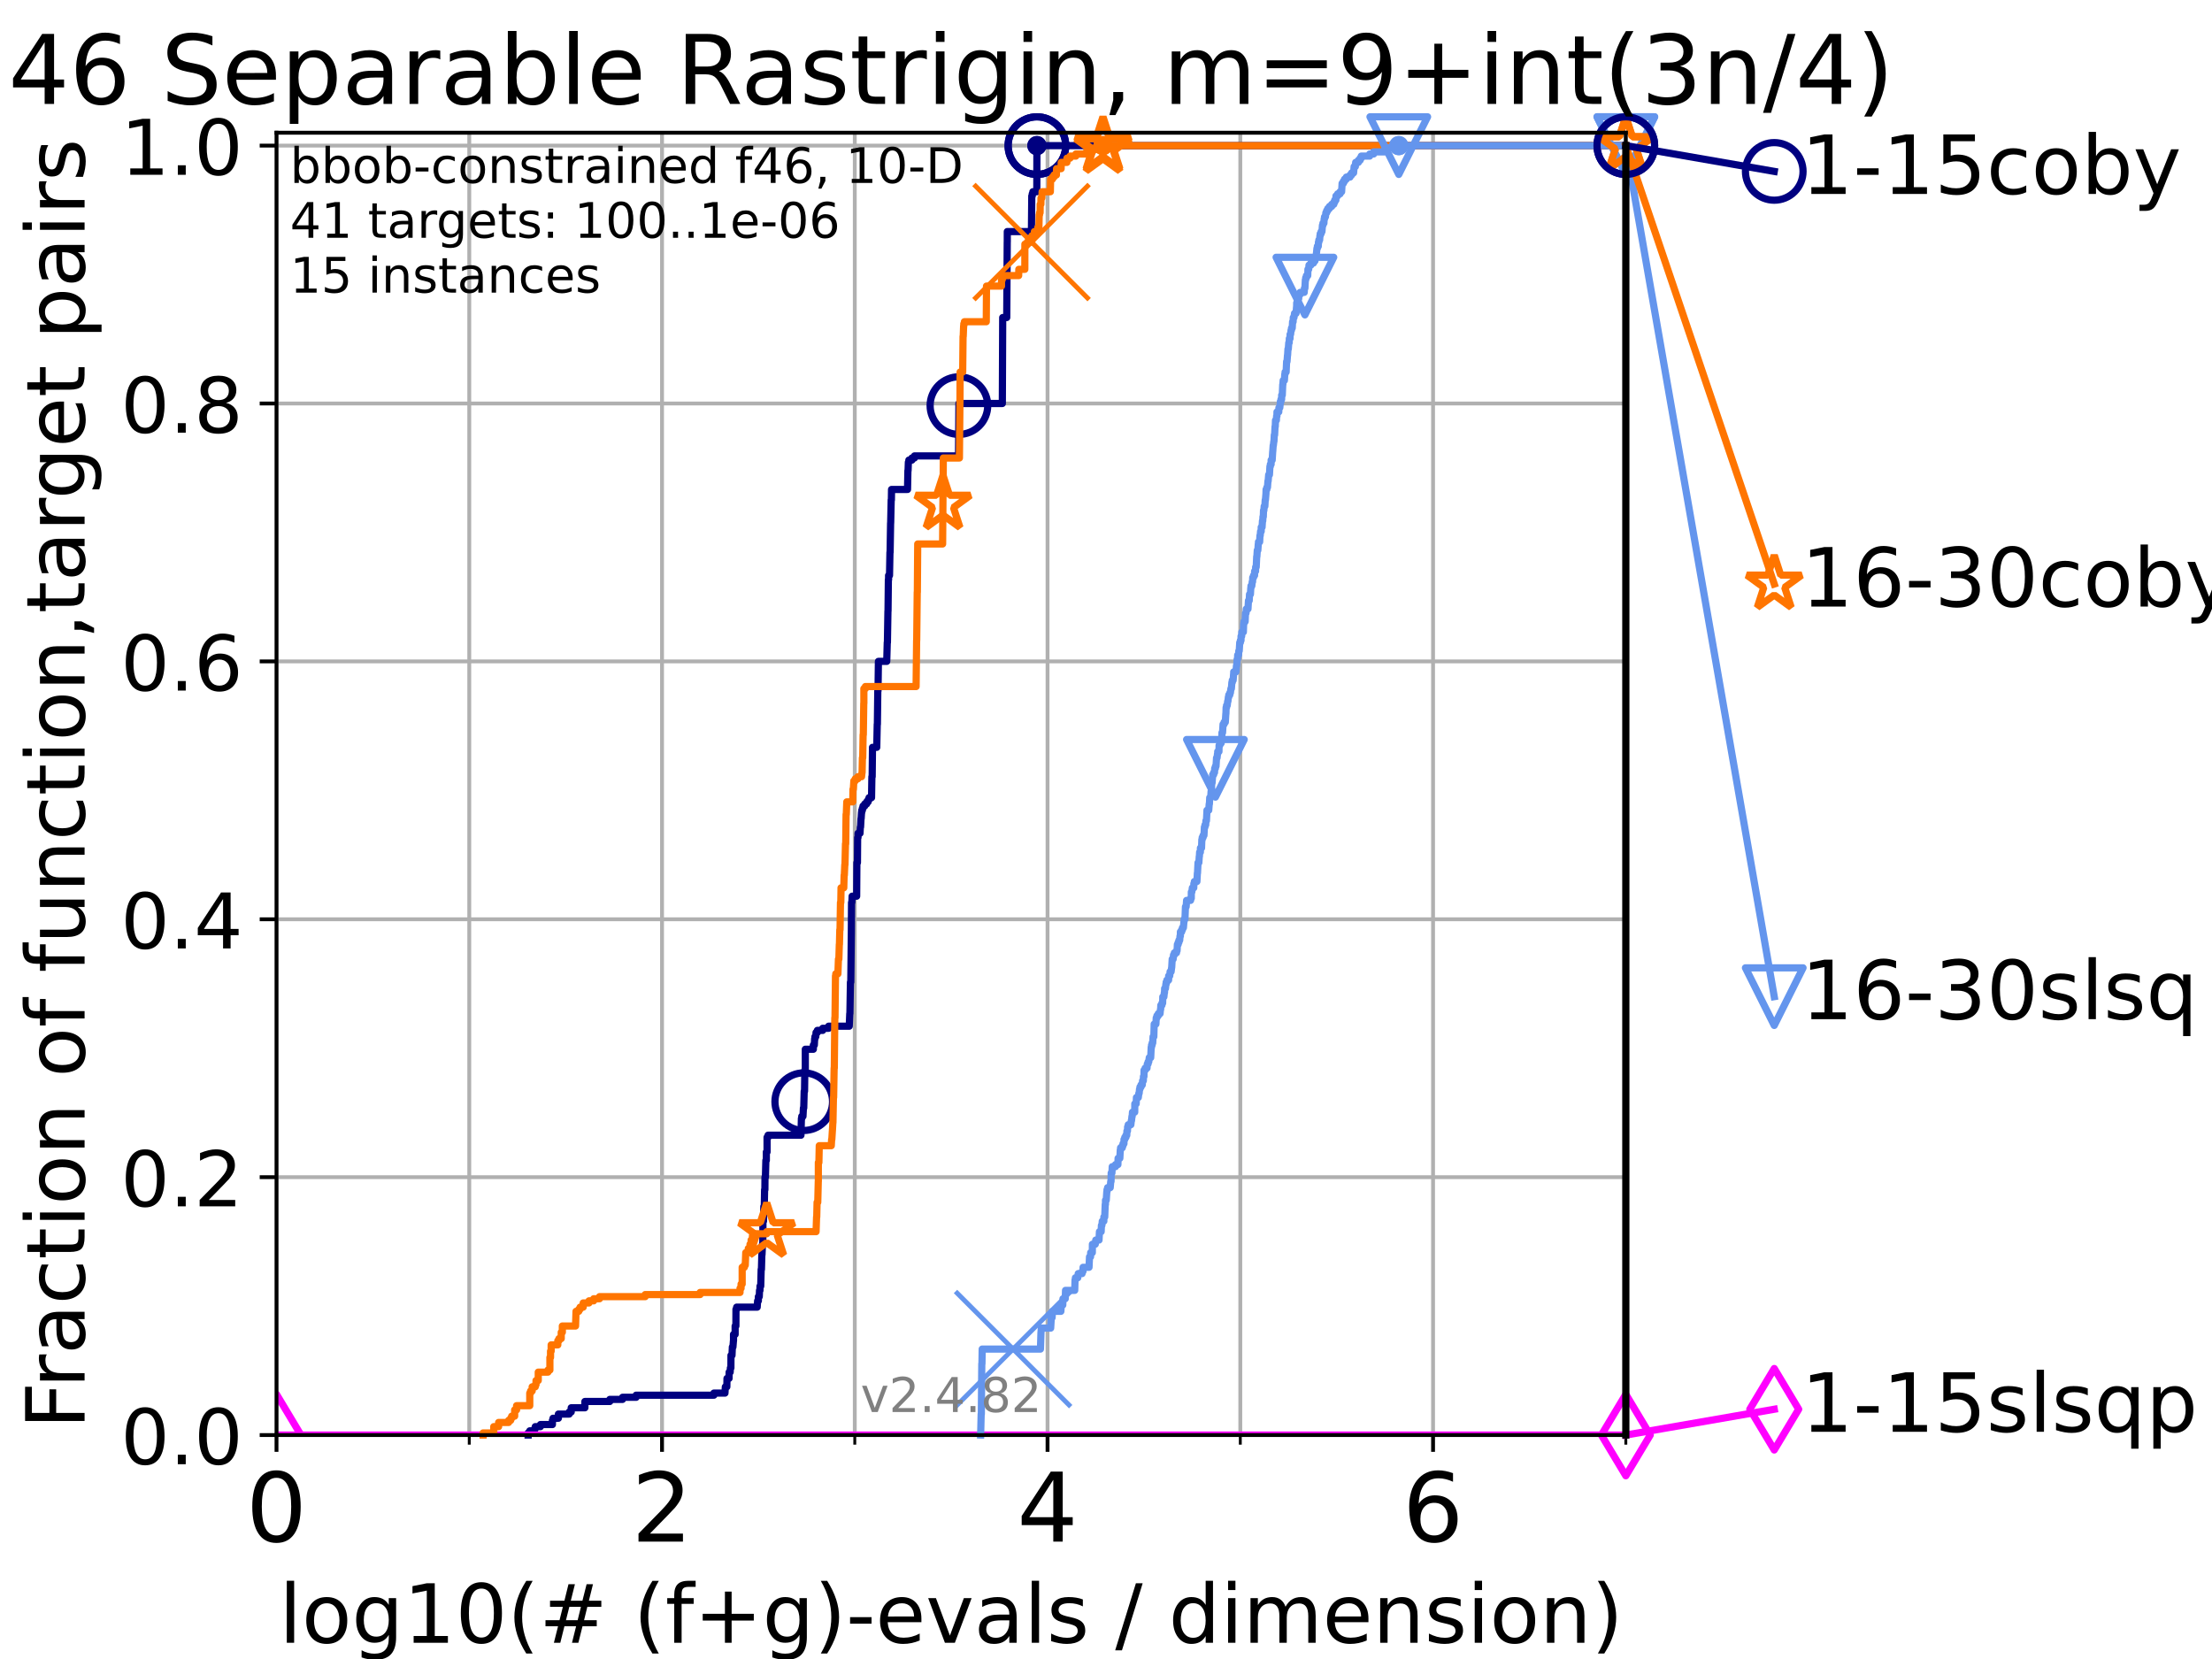 <?xml version="1.0" encoding="utf-8" standalone="no"?>
<!DOCTYPE svg PUBLIC "-//W3C//DTD SVG 1.1//EN"
  "http://www.w3.org/Graphics/SVG/1.1/DTD/svg11.dtd">
<!-- Created with matplotlib (https://matplotlib.org/) -->
<svg height="345.6pt" version="1.1" viewBox="0 0 460.8 345.6" width="460.8pt" xmlns="http://www.w3.org/2000/svg" xmlns:xlink="http://www.w3.org/1999/xlink">
 <defs>
  <style type="text/css">*{stroke-linecap:butt;stroke-linejoin:round;}</style>
 </defs>
 <g id="figure_1">
  <g id="patch_1">
   <path d="M 0 345.6 
L 460.8 345.6 
L 460.8 0 
L 0 0 
z
" style="fill:#ffffff;"/>
  </g>
  <g id="axes_1">
   <g id="patch_2">
    <path d="M 57.6 298.944 
L 338.688 298.944 
L 338.688 27.648 
L 57.6 27.648 
z
" style="fill:#ffffff;"/>
   </g>
   <g id="matplotlib.axis_1">
    <g id="xtick_1">
     <g id="line2d_1">
      <path clip-path="url(#p855d44eb76)" d="M 57.6 298.944 
L 57.6 27.648 
" style="fill:none;stroke:#b0b0b0;stroke-linecap:square;stroke-width:0.8;"/>
     </g>
     <g id="line2d_2">
      <defs>
       <path d="M 0 0 
L 0 3.5 
" id="m0875f38056" style="stroke:#000000;stroke-width:0.8;"/>
      </defs>
      <g>
       <use style="stroke:#000000;stroke-width:0.8;" x="57.6" xlink:href="#m0875f38056" y="298.944"/>
      </g>
     </g>
     <g id="text_1">
      <!-- 0 -->
      <g transform="translate(51.237 321.141)scale(0.2 -0.2)">
       <defs>
        <path d="M 31.781 66.406 
Q 24.172 66.406 20.328 58.906 
Q 16.5 51.422 16.5 36.375 
Q 16.5 21.391 20.328 13.891 
Q 24.172 6.391 31.781 6.391 
Q 39.453 6.391 43.281 13.891 
Q 47.125 21.391 47.125 36.375 
Q 47.125 51.422 43.281 58.906 
Q 39.453 66.406 31.781 66.406 
z
M 31.781 74.219 
Q 44.047 74.219 50.516 64.516 
Q 56.984 54.828 56.984 36.375 
Q 56.984 17.969 50.516 8.266 
Q 44.047 -1.422 31.781 -1.422 
Q 19.531 -1.422 13.062 8.266 
Q 6.594 17.969 6.594 36.375 
Q 6.594 54.828 13.062 64.516 
Q 19.531 74.219 31.781 74.219 
z
" id="DejaVuSans-48"/>
       </defs>
       <use xlink:href="#DejaVuSans-48"/>
      </g>
     </g>
    </g>
    <g id="xtick_2">
     <g id="line2d_3">
      <path clip-path="url(#p855d44eb76)" d="M 137.911 298.944 
L 137.911 27.648 
" style="fill:none;stroke:#b0b0b0;stroke-linecap:square;stroke-width:0.8;"/>
     </g>
     <g id="line2d_4">
      <g>
       <use style="stroke:#000000;stroke-width:0.8;" x="137.911" xlink:href="#m0875f38056" y="298.944"/>
      </g>
     </g>
     <g id="text_2">
      <!-- 2 -->
      <g transform="translate(131.548 321.141)scale(0.2 -0.2)">
       <defs>
        <path d="M 19.188 8.297 
L 53.609 8.297 
L 53.609 0 
L 7.328 0 
L 7.328 8.297 
Q 12.938 14.109 22.625 23.891 
Q 32.328 33.688 34.812 36.531 
Q 39.547 41.844 41.422 45.531 
Q 43.312 49.219 43.312 52.781 
Q 43.312 58.594 39.234 62.25 
Q 35.156 65.922 28.609 65.922 
Q 23.969 65.922 18.812 64.312 
Q 13.672 62.703 7.812 59.422 
L 7.812 69.391 
Q 13.766 71.781 18.938 73 
Q 24.125 74.219 28.422 74.219 
Q 39.75 74.219 46.484 68.547 
Q 53.219 62.891 53.219 53.422 
Q 53.219 48.922 51.531 44.891 
Q 49.859 40.875 45.406 35.406 
Q 44.188 33.984 37.641 27.219 
Q 31.109 20.453 19.188 8.297 
z
" id="DejaVuSans-50"/>
       </defs>
       <use xlink:href="#DejaVuSans-50"/>
      </g>
     </g>
    </g>
    <g id="xtick_3">
     <g id="line2d_5">
      <path clip-path="url(#p855d44eb76)" d="M 218.222 298.944 
L 218.222 27.648 
" style="fill:none;stroke:#b0b0b0;stroke-linecap:square;stroke-width:0.8;"/>
     </g>
     <g id="line2d_6">
      <g>
       <use style="stroke:#000000;stroke-width:0.8;" x="218.222" xlink:href="#m0875f38056" y="298.944"/>
      </g>
     </g>
     <g id="text_3">
      <!-- 4 -->
      <g transform="translate(211.859 321.141)scale(0.2 -0.2)">
       <defs>
        <path d="M 37.797 64.312 
L 12.891 25.391 
L 37.797 25.391 
z
M 35.203 72.906 
L 47.609 72.906 
L 47.609 25.391 
L 58.016 25.391 
L 58.016 17.188 
L 47.609 17.188 
L 47.609 0 
L 37.797 0 
L 37.797 17.188 
L 4.891 17.188 
L 4.891 26.703 
z
" id="DejaVuSans-52"/>
       </defs>
       <use xlink:href="#DejaVuSans-52"/>
      </g>
     </g>
    </g>
    <g id="xtick_4">
     <g id="line2d_7">
      <path clip-path="url(#p855d44eb76)" d="M 298.533 298.944 
L 298.533 27.648 
" style="fill:none;stroke:#b0b0b0;stroke-linecap:square;stroke-width:0.8;"/>
     </g>
     <g id="line2d_8">
      <g>
       <use style="stroke:#000000;stroke-width:0.8;" x="298.533" xlink:href="#m0875f38056" y="298.944"/>
      </g>
     </g>
     <g id="text_4">
      <!-- 6 -->
      <g transform="translate(292.17 321.141)scale(0.2 -0.2)">
       <defs>
        <path d="M 33.016 40.375 
Q 26.375 40.375 22.484 35.828 
Q 18.609 31.297 18.609 23.391 
Q 18.609 15.531 22.484 10.953 
Q 26.375 6.391 33.016 6.391 
Q 39.656 6.391 43.531 10.953 
Q 47.406 15.531 47.406 23.391 
Q 47.406 31.297 43.531 35.828 
Q 39.656 40.375 33.016 40.375 
z
M 52.594 71.297 
L 52.594 62.312 
Q 48.875 64.062 45.094 64.984 
Q 41.312 65.922 37.594 65.922 
Q 27.828 65.922 22.672 59.328 
Q 17.531 52.734 16.797 39.406 
Q 19.672 43.656 24.016 45.922 
Q 28.375 48.188 33.594 48.188 
Q 44.578 48.188 50.953 41.516 
Q 57.328 34.859 57.328 23.391 
Q 57.328 12.156 50.688 5.359 
Q 44.047 -1.422 33.016 -1.422 
Q 20.359 -1.422 13.672 8.266 
Q 6.984 17.969 6.984 36.375 
Q 6.984 53.656 15.188 63.938 
Q 23.391 74.219 37.203 74.219 
Q 40.922 74.219 44.703 73.484 
Q 48.484 72.75 52.594 71.297 
z
" id="DejaVuSans-54"/>
       </defs>
       <use xlink:href="#DejaVuSans-54"/>
      </g>
     </g>
    </g>
    <g id="xtick_5">
     <g id="line2d_9">
      <path clip-path="url(#p855d44eb76)" d="M 97.755 298.944 
L 97.755 27.648 
" style="fill:none;stroke:#b0b0b0;stroke-linecap:square;stroke-width:0.8;"/>
     </g>
     <g id="line2d_10">
      <defs>
       <path d="M 0 0 
L 0 2 
" id="m670148dcb3" style="stroke:#000000;stroke-width:0.6;"/>
      </defs>
      <g>
       <use style="stroke:#000000;stroke-width:0.6;" x="97.755" xlink:href="#m670148dcb3" y="298.944"/>
      </g>
     </g>
    </g>
    <g id="xtick_6">
     <g id="line2d_11">
      <path clip-path="url(#p855d44eb76)" d="M 178.066 298.944 
L 178.066 27.648 
" style="fill:none;stroke:#b0b0b0;stroke-linecap:square;stroke-width:0.8;"/>
     </g>
     <g id="line2d_12">
      <g>
       <use style="stroke:#000000;stroke-width:0.6;" x="178.066" xlink:href="#m670148dcb3" y="298.944"/>
      </g>
     </g>
    </g>
    <g id="xtick_7">
     <g id="line2d_13">
      <path clip-path="url(#p855d44eb76)" d="M 258.377 298.944 
L 258.377 27.648 
" style="fill:none;stroke:#b0b0b0;stroke-linecap:square;stroke-width:0.8;"/>
     </g>
     <g id="line2d_14">
      <g>
       <use style="stroke:#000000;stroke-width:0.6;" x="258.377" xlink:href="#m670148dcb3" y="298.944"/>
      </g>
     </g>
    </g>
    <g id="xtick_8">
     <g id="line2d_15">
      <path clip-path="url(#p855d44eb76)" d="M 338.688 298.944 
L 338.688 27.648 
" style="fill:none;stroke:#b0b0b0;stroke-linecap:square;stroke-width:0.8;"/>
     </g>
     <g id="line2d_16">
      <g>
       <use style="stroke:#000000;stroke-width:0.6;" x="338.688" xlink:href="#m670148dcb3" y="298.944"/>
      </g>
     </g>
    </g>
    <g id="text_5">
     <!-- log10(# (f+g)-evals / dimension) -->
     <g transform="translate(58.145 342.218)scale(0.17 -0.17)">
      <defs>
       <path d="M 9.422 75.984 
L 18.406 75.984 
L 18.406 0 
L 9.422 0 
z
" id="DejaVuSans-108"/>
       <path d="M 30.609 48.391 
Q 23.391 48.391 19.188 42.75 
Q 14.984 37.109 14.984 27.297 
Q 14.984 17.484 19.156 11.844 
Q 23.344 6.203 30.609 6.203 
Q 37.797 6.203 41.984 11.859 
Q 46.188 17.531 46.188 27.297 
Q 46.188 37.016 41.984 42.703 
Q 37.797 48.391 30.609 48.391 
z
M 30.609 56 
Q 42.328 56 49.016 48.375 
Q 55.719 40.766 55.719 27.297 
Q 55.719 13.875 49.016 6.219 
Q 42.328 -1.422 30.609 -1.422 
Q 18.844 -1.422 12.172 6.219 
Q 5.516 13.875 5.516 27.297 
Q 5.516 40.766 12.172 48.375 
Q 18.844 56 30.609 56 
z
" id="DejaVuSans-111"/>
       <path d="M 45.406 27.984 
Q 45.406 37.75 41.375 43.109 
Q 37.359 48.484 30.078 48.484 
Q 22.859 48.484 18.828 43.109 
Q 14.797 37.75 14.797 27.984 
Q 14.797 18.266 18.828 12.891 
Q 22.859 7.516 30.078 7.516 
Q 37.359 7.516 41.375 12.891 
Q 45.406 18.266 45.406 27.984 
z
M 54.391 6.781 
Q 54.391 -7.172 48.188 -13.984 
Q 42 -20.797 29.203 -20.797 
Q 24.469 -20.797 20.266 -20.094 
Q 16.062 -19.391 12.109 -17.922 
L 12.109 -9.188 
Q 16.062 -11.328 19.922 -12.344 
Q 23.781 -13.375 27.781 -13.375 
Q 36.625 -13.375 41.016 -8.766 
Q 45.406 -4.156 45.406 5.172 
L 45.406 9.625 
Q 42.625 4.781 38.281 2.391 
Q 33.938 0 27.875 0 
Q 17.828 0 11.672 7.656 
Q 5.516 15.328 5.516 27.984 
Q 5.516 40.672 11.672 48.328 
Q 17.828 56 27.875 56 
Q 33.938 56 38.281 53.609 
Q 42.625 51.219 45.406 46.391 
L 45.406 54.688 
L 54.391 54.688 
z
" id="DejaVuSans-103"/>
       <path d="M 12.406 8.297 
L 28.516 8.297 
L 28.516 63.922 
L 10.984 60.406 
L 10.984 69.391 
L 28.422 72.906 
L 38.281 72.906 
L 38.281 8.297 
L 54.391 8.297 
L 54.391 0 
L 12.406 0 
z
" id="DejaVuSans-49"/>
       <path d="M 31 75.875 
Q 24.469 64.656 21.281 53.656 
Q 18.109 42.672 18.109 31.391 
Q 18.109 20.125 21.312 9.062 
Q 24.516 -2 31 -13.188 
L 23.188 -13.188 
Q 15.875 -1.703 12.234 9.375 
Q 8.594 20.453 8.594 31.391 
Q 8.594 42.281 12.203 53.312 
Q 15.828 64.359 23.188 75.875 
z
" id="DejaVuSans-40"/>
       <path d="M 51.125 44 
L 36.922 44 
L 32.812 27.688 
L 47.125 27.688 
z
M 43.797 71.781 
L 38.719 51.516 
L 52.984 51.516 
L 58.109 71.781 
L 65.922 71.781 
L 60.891 51.516 
L 76.125 51.516 
L 76.125 44 
L 58.984 44 
L 54.984 27.688 
L 70.516 27.688 
L 70.516 20.219 
L 53.078 20.219 
L 48 0 
L 40.188 0 
L 45.219 20.219 
L 30.906 20.219 
L 25.875 0 
L 18.016 0 
L 23.094 20.219 
L 7.719 20.219 
L 7.719 27.688 
L 24.906 27.688 
L 29 44 
L 13.281 44 
L 13.281 51.516 
L 30.906 51.516 
L 35.891 71.781 
z
" id="DejaVuSans-35"/>
       <path id="DejaVuSans-32"/>
       <path d="M 37.109 75.984 
L 37.109 68.5 
L 28.516 68.5 
Q 23.688 68.5 21.797 66.547 
Q 19.922 64.594 19.922 59.516 
L 19.922 54.688 
L 34.719 54.688 
L 34.719 47.703 
L 19.922 47.703 
L 19.922 0 
L 10.891 0 
L 10.891 47.703 
L 2.297 47.703 
L 2.297 54.688 
L 10.891 54.688 
L 10.891 58.5 
Q 10.891 67.625 15.141 71.797 
Q 19.391 75.984 28.609 75.984 
z
" id="DejaVuSans-102"/>
       <path d="M 46 62.703 
L 46 35.5 
L 73.188 35.5 
L 73.188 27.203 
L 46 27.203 
L 46 0 
L 37.797 0 
L 37.797 27.203 
L 10.594 27.203 
L 10.594 35.5 
L 37.797 35.5 
L 37.797 62.703 
z
" id="DejaVuSans-43"/>
       <path d="M 8.016 75.875 
L 15.828 75.875 
Q 23.141 64.359 26.781 53.312 
Q 30.422 42.281 30.422 31.391 
Q 30.422 20.453 26.781 9.375 
Q 23.141 -1.703 15.828 -13.188 
L 8.016 -13.188 
Q 14.5 -2 17.703 9.062 
Q 20.906 20.125 20.906 31.391 
Q 20.906 42.672 17.703 53.656 
Q 14.5 64.656 8.016 75.875 
z
" id="DejaVuSans-41"/>
       <path d="M 4.891 31.391 
L 31.203 31.391 
L 31.203 23.391 
L 4.891 23.391 
z
" id="DejaVuSans-45"/>
       <path d="M 56.203 29.594 
L 56.203 25.203 
L 14.891 25.203 
Q 15.484 15.922 20.484 11.062 
Q 25.484 6.203 34.422 6.203 
Q 39.594 6.203 44.453 7.469 
Q 49.312 8.734 54.109 11.281 
L 54.109 2.781 
Q 49.266 0.734 44.188 -0.344 
Q 39.109 -1.422 33.891 -1.422 
Q 20.797 -1.422 13.156 6.188 
Q 5.516 13.812 5.516 26.812 
Q 5.516 40.234 12.766 48.109 
Q 20.016 56 32.328 56 
Q 43.359 56 49.781 48.891 
Q 56.203 41.797 56.203 29.594 
z
M 47.219 32.234 
Q 47.125 39.594 43.094 43.984 
Q 39.062 48.391 32.422 48.391 
Q 24.906 48.391 20.391 44.141 
Q 15.875 39.891 15.188 32.172 
z
" id="DejaVuSans-101"/>
       <path d="M 2.984 54.688 
L 12.5 54.688 
L 29.594 8.797 
L 46.688 54.688 
L 56.203 54.688 
L 35.688 0 
L 23.484 0 
z
" id="DejaVuSans-118"/>
       <path d="M 34.281 27.484 
Q 23.391 27.484 19.188 25 
Q 14.984 22.516 14.984 16.5 
Q 14.984 11.719 18.141 8.906 
Q 21.297 6.109 26.703 6.109 
Q 34.188 6.109 38.703 11.406 
Q 43.219 16.703 43.219 25.484 
L 43.219 27.484 
z
M 52.203 31.203 
L 52.203 0 
L 43.219 0 
L 43.219 8.297 
Q 40.141 3.328 35.547 0.953 
Q 30.953 -1.422 24.312 -1.422 
Q 15.922 -1.422 10.953 3.297 
Q 6 8.016 6 15.922 
Q 6 25.141 12.172 29.828 
Q 18.359 34.516 30.609 34.516 
L 43.219 34.516 
L 43.219 35.406 
Q 43.219 41.609 39.141 45 
Q 35.062 48.391 27.688 48.391 
Q 23 48.391 18.547 47.266 
Q 14.109 46.141 10.016 43.891 
L 10.016 52.203 
Q 14.938 54.109 19.578 55.047 
Q 24.219 56 28.609 56 
Q 40.484 56 46.344 49.844 
Q 52.203 43.703 52.203 31.203 
z
" id="DejaVuSans-97"/>
       <path d="M 44.281 53.078 
L 44.281 44.578 
Q 40.484 46.531 36.375 47.5 
Q 32.281 48.484 27.875 48.484 
Q 21.188 48.484 17.844 46.438 
Q 14.5 44.391 14.5 40.281 
Q 14.5 37.156 16.891 35.375 
Q 19.281 33.594 26.516 31.984 
L 29.594 31.297 
Q 39.156 29.25 43.188 25.516 
Q 47.219 21.781 47.219 15.094 
Q 47.219 7.469 41.188 3.016 
Q 35.156 -1.422 24.609 -1.422 
Q 20.219 -1.422 15.453 -0.562 
Q 10.688 0.297 5.422 2 
L 5.422 11.281 
Q 10.406 8.688 15.234 7.391 
Q 20.062 6.109 24.812 6.109 
Q 31.156 6.109 34.562 8.281 
Q 37.984 10.453 37.984 14.406 
Q 37.984 18.062 35.516 20.016 
Q 33.062 21.969 24.703 23.781 
L 21.578 24.516 
Q 13.234 26.266 9.516 29.906 
Q 5.812 33.547 5.812 39.891 
Q 5.812 47.609 11.281 51.797 
Q 16.75 56 26.812 56 
Q 31.781 56 36.172 55.266 
Q 40.578 54.547 44.281 53.078 
z
" id="DejaVuSans-115"/>
       <path d="M 25.391 72.906 
L 33.688 72.906 
L 8.297 -9.281 
L 0 -9.281 
z
" id="DejaVuSans-47"/>
       <path d="M 45.406 46.391 
L 45.406 75.984 
L 54.391 75.984 
L 54.391 0 
L 45.406 0 
L 45.406 8.203 
Q 42.578 3.328 38.25 0.953 
Q 33.938 -1.422 27.875 -1.422 
Q 17.969 -1.422 11.734 6.484 
Q 5.516 14.406 5.516 27.297 
Q 5.516 40.188 11.734 48.094 
Q 17.969 56 27.875 56 
Q 33.938 56 38.25 53.625 
Q 42.578 51.266 45.406 46.391 
z
M 14.797 27.297 
Q 14.797 17.391 18.875 11.75 
Q 22.953 6.109 30.078 6.109 
Q 37.203 6.109 41.297 11.75 
Q 45.406 17.391 45.406 27.297 
Q 45.406 37.203 41.297 42.844 
Q 37.203 48.484 30.078 48.484 
Q 22.953 48.484 18.875 42.844 
Q 14.797 37.203 14.797 27.297 
z
" id="DejaVuSans-100"/>
       <path d="M 9.422 54.688 
L 18.406 54.688 
L 18.406 0 
L 9.422 0 
z
M 9.422 75.984 
L 18.406 75.984 
L 18.406 64.594 
L 9.422 64.594 
z
" id="DejaVuSans-105"/>
       <path d="M 52 44.188 
Q 55.375 50.25 60.062 53.125 
Q 64.75 56 71.094 56 
Q 79.641 56 84.281 50.016 
Q 88.922 44.047 88.922 33.016 
L 88.922 0 
L 79.891 0 
L 79.891 32.719 
Q 79.891 40.578 77.094 44.375 
Q 74.312 48.188 68.609 48.188 
Q 61.625 48.188 57.562 43.547 
Q 53.516 38.922 53.516 30.906 
L 53.516 0 
L 44.484 0 
L 44.484 32.719 
Q 44.484 40.625 41.703 44.406 
Q 38.922 48.188 33.109 48.188 
Q 26.219 48.188 22.156 43.531 
Q 18.109 38.875 18.109 30.906 
L 18.109 0 
L 9.078 0 
L 9.078 54.688 
L 18.109 54.688 
L 18.109 46.188 
Q 21.188 51.219 25.484 53.609 
Q 29.781 56 35.688 56 
Q 41.656 56 45.828 52.969 
Q 50 49.953 52 44.188 
z
" id="DejaVuSans-109"/>
       <path d="M 54.891 33.016 
L 54.891 0 
L 45.906 0 
L 45.906 32.719 
Q 45.906 40.484 42.875 44.328 
Q 39.844 48.188 33.797 48.188 
Q 26.516 48.188 22.312 43.547 
Q 18.109 38.922 18.109 30.906 
L 18.109 0 
L 9.078 0 
L 9.078 54.688 
L 18.109 54.688 
L 18.109 46.188 
Q 21.344 51.125 25.703 53.562 
Q 30.078 56 35.797 56 
Q 45.219 56 50.047 50.172 
Q 54.891 44.344 54.891 33.016 
z
" id="DejaVuSans-110"/>
      </defs>
      <use xlink:href="#DejaVuSans-108"/>
      <use x="27.783" xlink:href="#DejaVuSans-111"/>
      <use x="88.965" xlink:href="#DejaVuSans-103"/>
      <use x="152.441" xlink:href="#DejaVuSans-49"/>
      <use x="216.064" xlink:href="#DejaVuSans-48"/>
      <use x="279.688" xlink:href="#DejaVuSans-40"/>
      <use x="318.701" xlink:href="#DejaVuSans-35"/>
      <use x="402.49" xlink:href="#DejaVuSans-32"/>
      <use x="434.277" xlink:href="#DejaVuSans-40"/>
      <use x="473.291" xlink:href="#DejaVuSans-102"/>
      <use x="508.496" xlink:href="#DejaVuSans-43"/>
      <use x="592.285" xlink:href="#DejaVuSans-103"/>
      <use x="655.762" xlink:href="#DejaVuSans-41"/>
      <use x="694.775" xlink:href="#DejaVuSans-45"/>
      <use x="730.859" xlink:href="#DejaVuSans-101"/>
      <use x="792.383" xlink:href="#DejaVuSans-118"/>
      <use x="851.562" xlink:href="#DejaVuSans-97"/>
      <use x="912.842" xlink:href="#DejaVuSans-108"/>
      <use x="940.625" xlink:href="#DejaVuSans-115"/>
      <use x="992.725" xlink:href="#DejaVuSans-32"/>
      <use x="1024.512" xlink:href="#DejaVuSans-47"/>
      <use x="1058.203" xlink:href="#DejaVuSans-32"/>
      <use x="1089.99" xlink:href="#DejaVuSans-100"/>
      <use x="1153.467" xlink:href="#DejaVuSans-105"/>
      <use x="1181.25" xlink:href="#DejaVuSans-109"/>
      <use x="1278.662" xlink:href="#DejaVuSans-101"/>
      <use x="1340.186" xlink:href="#DejaVuSans-110"/>
      <use x="1403.564" xlink:href="#DejaVuSans-115"/>
      <use x="1455.664" xlink:href="#DejaVuSans-105"/>
      <use x="1483.447" xlink:href="#DejaVuSans-111"/>
      <use x="1544.629" xlink:href="#DejaVuSans-110"/>
      <use x="1608.008" xlink:href="#DejaVuSans-41"/>
     </g>
    </g>
   </g>
   <g id="matplotlib.axis_2">
    <g id="ytick_1">
     <g id="line2d_17">
      <path clip-path="url(#p855d44eb76)" d="M 57.6 298.944 
L 338.688 298.944 
" style="fill:none;stroke:#b0b0b0;stroke-linecap:square;stroke-width:0.8;"/>
     </g>
     <g id="line2d_18">
      <defs>
       <path d="M 0 0 
L -3.5 0 
" id="macd9996670" style="stroke:#000000;stroke-width:0.8;"/>
      </defs>
      <g>
       <use style="stroke:#000000;stroke-width:0.8;" x="57.6" xlink:href="#macd9996670" y="298.944"/>
      </g>
     </g>
     <g id="text_6">
      <!-- 0.0 -->
      <g transform="translate(25.155 305.023)scale(0.16 -0.16)">
       <defs>
        <path d="M 10.688 12.406 
L 21 12.406 
L 21 0 
L 10.688 0 
z
" id="DejaVuSans-46"/>
       </defs>
       <use xlink:href="#DejaVuSans-48"/>
       <use x="63.623" xlink:href="#DejaVuSans-46"/>
       <use x="95.41" xlink:href="#DejaVuSans-48"/>
      </g>
     </g>
    </g>
    <g id="ytick_2">
     <g id="line2d_19">
      <path clip-path="url(#p855d44eb76)" d="M 57.6 245.222 
L 338.688 245.222 
" style="fill:none;stroke:#b0b0b0;stroke-linecap:square;stroke-width:0.8;"/>
     </g>
     <g id="line2d_20">
      <g>
       <use style="stroke:#000000;stroke-width:0.8;" x="57.6" xlink:href="#macd9996670" y="245.222"/>
      </g>
     </g>
     <g id="text_7">
      <!-- 0.2 -->
      <g transform="translate(25.155 251.301)scale(0.16 -0.16)">
       <use xlink:href="#DejaVuSans-48"/>
       <use x="63.623" xlink:href="#DejaVuSans-46"/>
       <use x="95.41" xlink:href="#DejaVuSans-50"/>
      </g>
     </g>
    </g>
    <g id="ytick_3">
     <g id="line2d_21">
      <path clip-path="url(#p855d44eb76)" d="M 57.6 191.5 
L 338.688 191.5 
" style="fill:none;stroke:#b0b0b0;stroke-linecap:square;stroke-width:0.8;"/>
     </g>
     <g id="line2d_22">
      <g>
       <use style="stroke:#000000;stroke-width:0.8;" x="57.6" xlink:href="#macd9996670" y="191.5"/>
      </g>
     </g>
     <g id="text_8">
      <!-- 0.4 -->
      <g transform="translate(25.155 197.579)scale(0.16 -0.16)">
       <use xlink:href="#DejaVuSans-48"/>
       <use x="63.623" xlink:href="#DejaVuSans-46"/>
       <use x="95.41" xlink:href="#DejaVuSans-52"/>
      </g>
     </g>
    </g>
    <g id="ytick_4">
     <g id="line2d_23">
      <path clip-path="url(#p855d44eb76)" d="M 57.6 137.778 
L 338.688 137.778 
" style="fill:none;stroke:#b0b0b0;stroke-linecap:square;stroke-width:0.8;"/>
     </g>
     <g id="line2d_24">
      <g>
       <use style="stroke:#000000;stroke-width:0.8;" x="57.6" xlink:href="#macd9996670" y="137.778"/>
      </g>
     </g>
     <g id="text_9">
      <!-- 0.6 -->
      <g transform="translate(25.155 143.857)scale(0.16 -0.16)">
       <use xlink:href="#DejaVuSans-48"/>
       <use x="63.623" xlink:href="#DejaVuSans-46"/>
       <use x="95.41" xlink:href="#DejaVuSans-54"/>
      </g>
     </g>
    </g>
    <g id="ytick_5">
     <g id="line2d_25">
      <path clip-path="url(#p855d44eb76)" d="M 57.6 84.056 
L 338.688 84.056 
" style="fill:none;stroke:#b0b0b0;stroke-linecap:square;stroke-width:0.8;"/>
     </g>
     <g id="line2d_26">
      <g>
       <use style="stroke:#000000;stroke-width:0.8;" x="57.6" xlink:href="#macd9996670" y="84.056"/>
      </g>
     </g>
     <g id="text_10">
      <!-- 0.8 -->
      <g transform="translate(25.155 90.135)scale(0.16 -0.16)">
       <defs>
        <path d="M 31.781 34.625 
Q 24.75 34.625 20.719 30.859 
Q 16.703 27.094 16.703 20.516 
Q 16.703 13.922 20.719 10.156 
Q 24.75 6.391 31.781 6.391 
Q 38.812 6.391 42.859 10.172 
Q 46.922 13.969 46.922 20.516 
Q 46.922 27.094 42.891 30.859 
Q 38.875 34.625 31.781 34.625 
z
M 21.922 38.812 
Q 15.578 40.375 12.031 44.719 
Q 8.5 49.078 8.5 55.328 
Q 8.5 64.062 14.719 69.141 
Q 20.953 74.219 31.781 74.219 
Q 42.672 74.219 48.875 69.141 
Q 55.078 64.062 55.078 55.328 
Q 55.078 49.078 51.531 44.719 
Q 48 40.375 41.703 38.812 
Q 48.828 37.156 52.797 32.312 
Q 56.781 27.484 56.781 20.516 
Q 56.781 9.906 50.312 4.234 
Q 43.844 -1.422 31.781 -1.422 
Q 19.734 -1.422 13.25 4.234 
Q 6.781 9.906 6.781 20.516 
Q 6.781 27.484 10.781 32.312 
Q 14.797 37.156 21.922 38.812 
z
M 18.312 54.391 
Q 18.312 48.734 21.844 45.562 
Q 25.391 42.391 31.781 42.391 
Q 38.141 42.391 41.719 45.562 
Q 45.312 48.734 45.312 54.391 
Q 45.312 60.062 41.719 63.234 
Q 38.141 66.406 31.781 66.406 
Q 25.391 66.406 21.844 63.234 
Q 18.312 60.062 18.312 54.391 
z
" id="DejaVuSans-56"/>
       </defs>
       <use xlink:href="#DejaVuSans-48"/>
       <use x="63.623" xlink:href="#DejaVuSans-46"/>
       <use x="95.41" xlink:href="#DejaVuSans-56"/>
      </g>
     </g>
    </g>
    <g id="ytick_6">
     <g id="line2d_27">
      <path clip-path="url(#p855d44eb76)" d="M 57.6 30.334 
L 338.688 30.334 
" style="fill:none;stroke:#b0b0b0;stroke-linecap:square;stroke-width:0.8;"/>
     </g>
     <g id="line2d_28">
      <g>
       <use style="stroke:#000000;stroke-width:0.8;" x="57.6" xlink:href="#macd9996670" y="30.334"/>
      </g>
     </g>
     <g id="text_11">
      <!-- 1.0 -->
      <g transform="translate(25.155 36.413)scale(0.16 -0.16)">
       <use xlink:href="#DejaVuSans-49"/>
       <use x="63.623" xlink:href="#DejaVuSans-46"/>
       <use x="95.41" xlink:href="#DejaVuSans-48"/>
      </g>
     </g>
    </g>
    <g id="text_12">
     <!-- Fraction of function,target pairs -->
     <g transform="translate(17.62 297.681)rotate(-90)scale(0.17 -0.17)">
      <defs>
       <path d="M 9.812 72.906 
L 51.703 72.906 
L 51.703 64.594 
L 19.672 64.594 
L 19.672 43.109 
L 48.578 43.109 
L 48.578 34.812 
L 19.672 34.812 
L 19.672 0 
L 9.812 0 
z
" id="DejaVuSans-70"/>
       <path d="M 41.109 46.297 
Q 39.594 47.172 37.812 47.578 
Q 36.031 48 33.891 48 
Q 26.266 48 22.188 43.047 
Q 18.109 38.094 18.109 28.812 
L 18.109 0 
L 9.078 0 
L 9.078 54.688 
L 18.109 54.688 
L 18.109 46.188 
Q 20.953 51.172 25.484 53.578 
Q 30.031 56 36.531 56 
Q 37.453 56 38.578 55.875 
Q 39.703 55.766 41.062 55.516 
z
" id="DejaVuSans-114"/>
       <path d="M 48.781 52.594 
L 48.781 44.188 
Q 44.969 46.297 41.141 47.344 
Q 37.312 48.391 33.406 48.391 
Q 24.656 48.391 19.812 42.844 
Q 14.984 37.312 14.984 27.297 
Q 14.984 17.281 19.812 11.734 
Q 24.656 6.203 33.406 6.203 
Q 37.312 6.203 41.141 7.25 
Q 44.969 8.297 48.781 10.406 
L 48.781 2.094 
Q 45.016 0.344 40.984 -0.531 
Q 36.969 -1.422 32.422 -1.422 
Q 20.062 -1.422 12.781 6.344 
Q 5.516 14.109 5.516 27.297 
Q 5.516 40.672 12.859 48.328 
Q 20.219 56 33.016 56 
Q 37.156 56 41.109 55.141 
Q 45.062 54.297 48.781 52.594 
z
" id="DejaVuSans-99"/>
       <path d="M 18.312 70.219 
L 18.312 54.688 
L 36.812 54.688 
L 36.812 47.703 
L 18.312 47.703 
L 18.312 18.016 
Q 18.312 11.328 20.141 9.422 
Q 21.969 7.516 27.594 7.516 
L 36.812 7.516 
L 36.812 0 
L 27.594 0 
Q 17.188 0 13.234 3.875 
Q 9.281 7.766 9.281 18.016 
L 9.281 47.703 
L 2.688 47.703 
L 2.688 54.688 
L 9.281 54.688 
L 9.281 70.219 
z
" id="DejaVuSans-116"/>
       <path d="M 8.5 21.578 
L 8.5 54.688 
L 17.484 54.688 
L 17.484 21.922 
Q 17.484 14.156 20.5 10.266 
Q 23.531 6.391 29.594 6.391 
Q 36.859 6.391 41.078 11.031 
Q 45.312 15.672 45.312 23.688 
L 45.312 54.688 
L 54.297 54.688 
L 54.297 0 
L 45.312 0 
L 45.312 8.406 
Q 42.047 3.422 37.719 1 
Q 33.406 -1.422 27.688 -1.422 
Q 18.266 -1.422 13.375 4.438 
Q 8.5 10.297 8.5 21.578 
z
M 31.109 56 
z
" id="DejaVuSans-117"/>
       <path d="M 11.719 12.406 
L 22.016 12.406 
L 22.016 4 
L 14.016 -11.625 
L 7.719 -11.625 
L 11.719 4 
z
" id="DejaVuSans-44"/>
       <path d="M 18.109 8.203 
L 18.109 -20.797 
L 9.078 -20.797 
L 9.078 54.688 
L 18.109 54.688 
L 18.109 46.391 
Q 20.953 51.266 25.266 53.625 
Q 29.594 56 35.594 56 
Q 45.562 56 51.781 48.094 
Q 58.016 40.188 58.016 27.297 
Q 58.016 14.406 51.781 6.484 
Q 45.562 -1.422 35.594 -1.422 
Q 29.594 -1.422 25.266 0.953 
Q 20.953 3.328 18.109 8.203 
z
M 48.688 27.297 
Q 48.688 37.203 44.609 42.844 
Q 40.531 48.484 33.406 48.484 
Q 26.266 48.484 22.188 42.844 
Q 18.109 37.203 18.109 27.297 
Q 18.109 17.391 22.188 11.75 
Q 26.266 6.109 33.406 6.109 
Q 40.531 6.109 44.609 11.75 
Q 48.688 17.391 48.688 27.297 
z
" id="DejaVuSans-112"/>
      </defs>
      <use xlink:href="#DejaVuSans-70"/>
      <use x="50.27" xlink:href="#DejaVuSans-114"/>
      <use x="91.383" xlink:href="#DejaVuSans-97"/>
      <use x="152.662" xlink:href="#DejaVuSans-99"/>
      <use x="207.643" xlink:href="#DejaVuSans-116"/>
      <use x="246.852" xlink:href="#DejaVuSans-105"/>
      <use x="274.635" xlink:href="#DejaVuSans-111"/>
      <use x="335.816" xlink:href="#DejaVuSans-110"/>
      <use x="399.195" xlink:href="#DejaVuSans-32"/>
      <use x="430.982" xlink:href="#DejaVuSans-111"/>
      <use x="492.164" xlink:href="#DejaVuSans-102"/>
      <use x="527.369" xlink:href="#DejaVuSans-32"/>
      <use x="559.156" xlink:href="#DejaVuSans-102"/>
      <use x="594.361" xlink:href="#DejaVuSans-117"/>
      <use x="657.74" xlink:href="#DejaVuSans-110"/>
      <use x="721.119" xlink:href="#DejaVuSans-99"/>
      <use x="776.1" xlink:href="#DejaVuSans-116"/>
      <use x="815.309" xlink:href="#DejaVuSans-105"/>
      <use x="843.092" xlink:href="#DejaVuSans-111"/>
      <use x="904.273" xlink:href="#DejaVuSans-110"/>
      <use x="967.652" xlink:href="#DejaVuSans-44"/>
      <use x="999.439" xlink:href="#DejaVuSans-116"/>
      <use x="1038.648" xlink:href="#DejaVuSans-97"/>
      <use x="1099.928" xlink:href="#DejaVuSans-114"/>
      <use x="1139.291" xlink:href="#DejaVuSans-103"/>
      <use x="1202.768" xlink:href="#DejaVuSans-101"/>
      <use x="1264.291" xlink:href="#DejaVuSans-116"/>
      <use x="1303.5" xlink:href="#DejaVuSans-32"/>
      <use x="1335.287" xlink:href="#DejaVuSans-112"/>
      <use x="1398.764" xlink:href="#DejaVuSans-97"/>
      <use x="1460.043" xlink:href="#DejaVuSans-105"/>
      <use x="1487.826" xlink:href="#DejaVuSans-114"/>
      <use x="1528.939" xlink:href="#DejaVuSans-115"/>
     </g>
    </g>
   </g>
   <g id="line2d_29">
    <defs>
     <path d="M 0 1.5 
C 0.398 1.5 0.779 1.342 1.061 1.061 
C 1.342 0.779 1.5 0.398 1.5 0 
C 1.5 -0.398 1.342 -0.779 1.061 -1.061 
C 0.779 -1.342 0.398 -1.5 0 -1.5 
C -0.398 -1.5 -0.779 -1.342 -1.061 -1.061 
C -1.342 -0.779 -1.5 -0.398 -1.5 0 
C -1.5 0.398 -1.342 0.779 -1.061 1.061 
C -0.779 1.342 -0.398 1.5 0 1.5 
z
" id="m606f10ab55" style="stroke:#000080;"/>
    </defs>
    <g>
     <use style="fill:#000080;stroke:#000080;" x="216.009" xlink:href="#m606f10ab55" y="30.334"/>
     <use style="fill:#000080;stroke:#000080;" x="216.009" xlink:href="#m606f10ab55" y="30.334"/>
    </g>
   </g>
   <g id="line2d_30">
    <path d="M 110.017 298.944 
L 110.017 298.507 
L 110.359 298.507 
L 110.359 298.07 
L 111.346 298.07 
L 111.346 297.634 
L 111.506 297.634 
L 111.506 297.197 
L 112.581 297.197 
L 112.581 296.76 
L 115.077 296.76 
L 115.077 295.887 
L 115.206 295.887 
L 115.206 295.45 
L 116.323 295.45 
L 116.323 294.576 
L 118.577 294.576 
L 118.577 294.14 
L 118.994 294.14 
L 118.994 293.266 
L 121.844 293.266 
L 121.844 291.956 
L 127.035 291.956 
L 127.035 291.519 
L 129.686 291.519 
L 129.686 291.082 
L 132.518 291.082 
L 132.518 290.645 
L 148.715 290.645 
L 148.715 290.209 
L 151.023 290.209 
L 151.105 288.898 
L 151.414 288.898 
L 151.446 287.151 
L 151.874 287.151 
L 151.889 285.841 
L 152.107 285.841 
L 152.153 284.968 
L 152.261 284.968 
L 152.276 282.347 
L 152.489 282.347 
L 152.565 280.6 
L 152.685 280.6 
L 152.789 279.29 
L 152.804 279.29 
L 152.804 277.979 
L 153.142 277.979 
L 153.142 276.232 
L 153.301 276.232 
L 153.316 272.738 
L 153.46 272.738 
L 153.46 272.301 
L 157.737 272.301 
L 157.826 270.991 
L 157.982 270.991 
L 157.982 270.118 
L 158.168 270.118 
L 158.223 268.807 
L 158.32 268.807 
L 158.32 267.934 
L 158.471 267.934 
L 158.567 264.44 
L 158.621 264.44 
L 158.706 261.382 
L 158.737 261.382 
L 158.843 259.198 
L 158.906 259.198 
L 158.937 254.394 
L 159.051 254.394 
L 159.114 251.337 
L 159.217 251.337 
L 159.278 247.843 
L 159.34 247.843 
L 159.36 245.222 
L 159.452 245.222 
L 159.543 241.728 
L 159.643 241.728 
L 159.643 239.981 
L 159.793 239.981 
L 159.793 236.924 
L 160.001 236.924 
L 160.001 236.487 
L 166.856 236.487 
L 166.948 232.993 
L 167.021 232.993 
L 167.021 232.556 
L 167.275 232.556 
L 167.366 230.809 
L 167.436 230.809 
L 167.526 227.315 
L 167.602 227.315 
L 167.659 222.947 
L 167.761 222.947 
L 167.761 218.579 
L 169.435 218.579 
L 169.435 217.706 
L 169.639 217.706 
L 169.707 216.396 
L 169.769 216.396 
L 169.769 215.959 
L 169.942 215.959 
L 169.998 215.085 
L 170.272 215.085 
L 170.272 214.649 
L 171.382 214.649 
L 171.382 214.212 
L 172.621 214.212 
L 172.621 213.775 
L 176.915 213.775 
L 177.022 211.154 
L 177.052 211.154 
L 177.163 204.603 
L 177.236 204.603 
L 177.345 194.557 
L 177.349 194.557 
L 177.392 188.006 
L 177.461 188.006 
L 177.515 186.696 
L 178.458 186.696 
L 178.505 179.707 
L 178.621 179.707 
L 178.661 174.466 
L 178.739 174.466 
L 178.742 173.593 
L 179.153 173.593 
L 179.225 172.282 
L 179.271 172.282 
L 179.362 170.535 
L 179.391 170.535 
L 179.475 169.225 
L 179.519 169.225 
L 179.519 168.788 
L 179.651 168.788 
L 179.651 168.352 
L 179.781 168.352 
L 179.781 167.915 
L 180.134 167.915 
L 180.134 167.478 
L 180.535 167.478 
L 180.535 167.041 
L 180.845 167.041 
L 180.845 166.604 
L 181.037 166.604 
L 181.037 166.168 
L 181.558 166.168 
L 181.63 161.8 
L 181.689 161.8 
L 181.757 155.685 
L 182.643 155.685 
L 182.745 150.881 
L 182.774 150.881 
L 182.862 143.893 
L 182.907 143.893 
L 182.991 137.778 
L 184.724 137.778 
L 184.831 133.847 
L 184.864 133.847 
L 184.973 127.296 
L 184.991 127.296 
L 185.064 120.744 
L 185.108 120.744 
L 185.108 119.871 
L 185.302 119.871 
L 185.391 115.066 
L 185.426 115.066 
L 185.528 108.952 
L 185.544 108.952 
L 185.651 104.147 
L 185.693 104.147 
L 185.725 101.963 
L 189.054 101.963 
L 189.134 98.033 
L 189.167 98.033 
L 189.229 96.285 
L 189.33 96.285 
L 189.33 95.849 
L 189.964 95.849 
L 189.964 95.412 
L 190.502 95.412 
L 190.502 94.975 
L 199.678 94.975 
L 199.76 84.056 
L 208.805 84.056 
L 208.882 66.149 
L 209.721 66.149 
L 209.825 50.425 
L 209.834 50.425 
L 209.839 48.241 
L 214.867 48.241 
L 214.939 40.816 
L 215.037 40.816 
L 215.037 40.38 
L 215.168 40.38 
L 215.168 39.943 
L 215.985 39.943 
L 216.009 30.334 
L 338.688 30.334 
L 338.688 30.334 
" style="fill:none;stroke:#000080;stroke-linecap:square;stroke-width:1.5;"/>
   </g>
   <g id="line2d_31">
    <defs>
     <path d="M 0 6 
C 1.591 6 3.117 5.368 4.243 4.243 
C 5.368 3.117 6 1.591 6 0 
C 6 -1.591 5.368 -3.117 4.243 -4.243 
C 3.117 -5.368 1.591 -6 0 -6 
C -1.591 -6 -3.117 -5.368 -4.243 -4.243 
C -5.368 -3.117 -6 -1.591 -6 0 
C -6 1.591 -5.368 3.117 -4.243 4.243 
C -3.117 5.368 -1.591 6 0 6 
z
" id="m90e9498a5b" style="stroke:#000080;stroke-width:1.5;"/>
    </defs>
    <g>
     <use style="fill-opacity:0;stroke:#000080;stroke-width:1.5;" x="167.436" xlink:href="#m90e9498a5b" y="229.499"/>
     <use style="fill-opacity:0;stroke:#000080;stroke-width:1.5;" x="199.76" xlink:href="#m90e9498a5b" y="84.493"/>
     <use style="fill-opacity:0;stroke:#000080;stroke-width:1.5;" x="216.009" xlink:href="#m90e9498a5b" y="30.334"/>
     <use style="fill-opacity:0;stroke:#000080;stroke-width:1.5;" x="216.009" xlink:href="#m90e9498a5b" y="30.334"/>
     <use style="fill-opacity:0;stroke:#000080;stroke-width:1.5;" x="338.688" xlink:href="#m90e9498a5b" y="30.334"/>
    </g>
   </g>
   <g id="line2d_32">
    <path style="fill:none;stroke:#000080;stroke-linecap:square;stroke-width:1.5;"/>
    <g/>
   </g>
   <g id="line2d_33">
    <path clip-path="url(#p855d44eb76)" d="M 57.6 298.944 
L 57.6 298.944 
L 57.6 298.944 
L 57.6 298.944 
L 338.688 298.944 
" style="fill:none;stroke:#ff00ff;stroke-linecap:square;stroke-width:1.5;"/>
   </g>
   <g id="line2d_34">
    <defs>
     <path d="M -0 8.485 
L 5.091 0 
L 0 -8.485 
L -5.091 -0 
z
" id="m0358e79336" style="stroke:#ff00ff;stroke-linejoin:miter;stroke-width:1.5;"/>
    </defs>
    <g clip-path="url(#p855d44eb76)">
     <use style="fill-opacity:0;stroke:#ff00ff;stroke-linejoin:miter;stroke-width:1.5;" x="57.6" xlink:href="#m0358e79336" y="298.944"/>
    </g>
   </g>
   <g id="line2d_35">
    <path clip-path="url(#p855d44eb76)" style="fill:none;stroke:#ff00ff;stroke-linecap:square;stroke-width:1.5;"/>
    <g clip-path="url(#p855d44eb76)">
     <use style="fill-opacity:0;stroke:#ff00ff;stroke-linejoin:miter;stroke-width:1.5;" x="-1" xlink:href="#m0358e79336" y="567.554"/>
     <use style="fill-opacity:0;stroke:#ff00ff;stroke-linejoin:miter;stroke-width:1.5;" x="338.688" xlink:href="#m0358e79336" y="567.554"/>
    </g>
   </g>
   <g id="line2d_36">
    <defs>
     <path d="M 0 1.5 
C 0.398 1.5 0.779 1.342 1.061 1.061 
C 1.342 0.779 1.5 0.398 1.5 0 
C 1.5 -0.398 1.342 -0.779 1.061 -1.061 
C 0.779 -1.342 0.398 -1.5 0 -1.5 
C -0.398 -1.5 -0.779 -1.342 -1.061 -1.061 
C -1.342 -0.779 -1.5 -0.398 -1.5 0 
C -1.5 0.398 -1.342 0.779 -1.061 1.061 
C -0.779 1.342 -0.398 1.5 0 1.5 
z
" id="ma5abcbc401" style="stroke:#ff7500;"/>
    </defs>
    <g>
     <use style="fill:#ff7500;stroke:#ff7500;" x="229.772" xlink:href="#ma5abcbc401" y="30.334"/>
     <use style="fill:#ff7500;stroke:#ff7500;" x="229.772" xlink:href="#ma5abcbc401" y="30.334"/>
    </g>
   </g>
   <g id="line2d_37">
    <path d="M 100.642 298.944 
L 100.642 298.507 
L 102.859 298.507 
L 102.859 297.197 
L 103.871 297.197 
L 103.871 296.323 
L 105.952 296.323 
L 105.952 295.887 
L 106.383 295.887 
L 106.383 295.45 
L 106.594 295.45 
L 106.594 295.013 
L 107.213 295.013 
L 107.213 293.703 
L 107.614 293.703 
L 107.614 292.829 
L 110.359 292.829 
L 110.359 290.209 
L 110.527 290.209 
L 110.527 289.772 
L 110.86 289.772 
L 110.86 288.898 
L 111.506 288.898 
L 111.506 288.462 
L 111.663 288.462 
L 111.663 287.588 
L 112.128 287.588 
L 112.128 285.841 
L 114.148 285.841 
L 114.148 285.404 
L 114.552 285.404 
L 114.552 282.784 
L 114.685 282.784 
L 114.685 281.473 
L 114.817 281.473 
L 114.817 280.163 
L 116.203 280.163 
L 116.203 279.29 
L 116.443 279.29 
L 116.443 278.853 
L 116.914 278.853 
L 116.914 277.543 
L 117.145 277.543 
L 117.145 276.232 
L 119.899 276.232 
L 119.997 273.175 
L 120.572 273.175 
L 120.572 272.738 
L 120.852 272.738 
L 120.852 272.301 
L 121.49 272.301 
L 121.49 271.428 
L 122.699 271.428 
L 122.699 270.991 
L 123.673 270.991 
L 123.673 270.554 
L 124.892 270.554 
L 124.892 270.118 
L 134.407 270.118 
L 134.407 269.681 
L 145.844 269.681 
L 145.844 269.244 
L 154.16 269.244 
L 154.16 268.371 
L 154.379 268.371 
L 154.379 267.497 
L 154.608 267.497 
L 154.608 264.003 
L 155.057 264.003 
L 155.057 263.566 
L 155.252 263.566 
L 155.355 260.946 
L 155.823 260.946 
L 155.885 260.072 
L 156.243 260.072 
L 156.243 259.198 
L 156.473 259.198 
L 156.473 258.325 
L 156.747 258.325 
L 156.747 257.451 
L 157.017 257.451 
L 157.017 257.015 
L 159.723 257.015 
L 159.723 256.578 
L 170.003 256.578 
L 170.108 253.521 
L 170.141 253.521 
L 170.212 250.463 
L 170.354 250.463 
L 170.462 246.096 
L 170.473 246.096 
L 170.478 242.165 
L 170.591 242.165 
L 170.666 238.671 
L 173.17 238.671 
L 173.244 237.36 
L 173.285 237.36 
L 173.395 235.613 
L 173.399 235.613 
L 173.499 233.866 
L 173.517 233.866 
L 173.621 228.625 
L 173.662 228.625 
L 173.765 222.51 
L 173.8 222.51 
L 173.907 212.028 
L 173.947 212.028 
L 174.048 203.293 
L 174.114 203.293 
L 174.114 202.856 
L 174.552 202.856 
L 174.663 199.799 
L 174.752 199.799 
L 174.844 196.741 
L 174.869 196.741 
L 174.945 193.684 
L 174.995 193.684 
L 175.086 188.006 
L 175.156 188.006 
L 175.205 184.949 
L 175.775 184.949 
L 175.847 182.328 
L 175.89 182.328 
L 175.985 180.144 
L 176.024 180.144 
L 176.13 175.777 
L 176.18 175.777 
L 176.254 169.662 
L 176.3 169.662 
L 176.4 167.041 
L 177.65 167.041 
L 177.689 164.421 
L 177.764 164.421 
L 177.873 162.674 
L 178.167 162.674 
L 178.167 162.237 
L 178.713 162.237 
L 178.713 161.8 
L 179.473 161.8 
L 179.571 160.927 
L 179.59 160.927 
L 179.657 157.869 
L 179.72 157.869 
L 179.803 153.065 
L 179.844 153.065 
L 179.938 146.513 
L 179.96 146.513 
L 179.96 143.456 
L 180.275 143.456 
L 180.275 143.019 
L 190.84 143.019 
L 190.95 133.41 
L 190.967 133.41 
L 191.076 123.365 
L 191.1 123.365 
L 191.178 113.319 
L 196.364 113.319 
L 196.463 100.216 
L 196.478 100.216 
L 196.507 95.412 
L 199.863 95.412 
L 199.972 83.619 
L 199.98 83.619 
L 200.01 77.505 
L 200.545 77.505 
L 200.623 70.08 
L 200.657 70.08 
L 200.741 67.896 
L 200.777 67.896 
L 200.777 67.459 
L 200.902 67.459 
L 200.902 67.022 
L 205.461 67.022 
L 205.507 59.597 
L 208.628 59.597 
L 208.637 58.287 
L 208.776 58.287 
L 208.776 57.85 
L 208.957 57.85 
L 208.957 57.413 
L 212.208 57.413 
L 212.239 56.103 
L 213.49 56.103 
L 213.504 50.862 
L 213.998 50.862 
L 213.998 50.425 
L 214.93 50.425 
L 214.962 49.115 
L 215.428 49.115 
L 215.481 48.241 
L 216.17 48.241 
L 216.202 47.368 
L 216.422 47.368 
L 216.483 44.747 
L 216.555 44.747 
L 216.555 44.311 
L 216.671 44.311 
L 216.693 42.563 
L 216.836 42.563 
L 216.857 41.253 
L 217.038 41.253 
L 217.091 39.943 
L 218.807 39.943 
L 218.861 37.322 
L 219.242 37.322 
L 219.242 36.886 
L 219.57 36.886 
L 219.57 36.449 
L 220.072 36.449 
L 220.1 35.139 
L 221.054 35.139 
L 221.071 33.828 
L 222.255 33.828 
L 222.26 32.955 
L 222.907 32.955 
L 222.907 32.518 
L 224.115 32.518 
L 224.115 32.081 
L 226.296 32.081 
L 226.296 31.644 
L 227.013 31.644 
L 227.013 31.208 
L 228.114 31.208 
L 228.114 30.771 
L 229.772 30.771 
L 229.772 30.334 
L 338.688 30.334 
L 338.688 30.334 
" style="fill:none;stroke:#ff7500;stroke-linecap:square;stroke-width:1.5;"/>
   </g>
   <g id="line2d_38">
    <defs>
     <path d="M 0 -6 
L -1.347 -1.854 
L -5.706 -1.854 
L -2.18 0.708 
L -3.527 4.854 
L -0 2.292 
L 3.527 4.854 
L 2.18 0.708 
L 5.706 -1.854 
L 1.347 -1.854 
z
" id="m58fedfac51" style="stroke:#ff7500;stroke-linejoin:bevel;stroke-width:1.5;"/>
    </defs>
    <g>
     <use style="fill-opacity:0;stroke:#ff7500;stroke-linejoin:bevel;stroke-width:1.5;" x="159.723" xlink:href="#m58fedfac51" y="256.578"/>
     <use style="fill-opacity:0;stroke:#ff7500;stroke-linejoin:bevel;stroke-width:1.5;" x="196.447" xlink:href="#m58fedfac51" y="105.021"/>
     <use style="fill-opacity:0;stroke:#ff7500;stroke-linejoin:bevel;stroke-width:1.5;" x="229.772" xlink:href="#m58fedfac51" y="30.771"/>
     <use style="fill-opacity:0;stroke:#ff7500;stroke-linejoin:bevel;stroke-width:1.5;" x="229.772" xlink:href="#m58fedfac51" y="30.334"/>
     <use style="fill-opacity:0;stroke:#ff7500;stroke-linejoin:bevel;stroke-width:1.5;" x="338.688" xlink:href="#m58fedfac51" y="30.334"/>
    </g>
   </g>
   <g id="line2d_39">
    <path style="fill:none;stroke:#ff7500;stroke-linecap:square;stroke-width:1.5;"/>
    <g/>
   </g>
   <g id="line2d_40">
    <path clip-path="url(#p855d44eb76)" d="M 214.887 50.425 
" style="fill:none;stroke:#ff7500;stroke-linecap:square;stroke-width:1.5;"/>
    <defs>
     <path d="M -12 12 
L 12 -12 
M -12 -12 
L 12 12 
" id="m77f52d9911" style="stroke:#ff7500;"/>
    </defs>
    <g clip-path="url(#p855d44eb76)">
     <use style="fill:#ff7500;stroke:#ff7500;" x="214.887" xlink:href="#m77f52d9911" y="50.425"/>
    </g>
   </g>
   <g id="line2d_41">
    <defs>
     <path d="M 0 1.5 
C 0.398 1.5 0.779 1.342 1.061 1.061 
C 1.342 0.779 1.5 0.398 1.5 0 
C 1.5 -0.398 1.342 -0.779 1.061 -1.061 
C 0.779 -1.342 0.398 -1.5 0 -1.5 
C -0.398 -1.5 -0.779 -1.342 -1.061 -1.061 
C -1.342 -0.779 -1.5 -0.398 -1.5 0 
C -1.5 0.398 -1.342 0.779 -1.061 1.061 
C -0.779 1.342 -0.398 1.5 0 1.5 
z
" id="mb2d6f19a7a" style="stroke:#6495ed;"/>
    </defs>
    <g>
     <use style="fill:#6495ed;stroke:#6495ed;" x="291.392" xlink:href="#mb2d6f19a7a" y="30.334"/>
     <use style="fill:#6495ed;stroke:#6495ed;" x="291.392" xlink:href="#mb2d6f19a7a" y="30.334"/>
    </g>
   </g>
   <g id="line2d_42">
    <path d="M 204.287 298.944 
L 204.395 294.576 
L 204.432 294.576 
L 204.525 284.094 
L 204.559 284.094 
L 204.608 281.037 
L 216.744 281.037 
L 216.855 277.543 
L 216.864 277.543 
L 216.922 276.669 
L 218.874 276.669 
L 218.978 274.922 
L 218.993 274.922 
L 218.993 274.485 
L 219.172 274.485 
L 219.242 273.175 
L 221.002 273.175 
L 221.08 271.865 
L 221.398 271.865 
L 221.434 270.554 
L 221.908 270.554 
L 221.968 268.807 
L 223.884 268.807 
L 223.95 266.623 
L 224.028 266.623 
L 224.028 266.187 
L 224.524 266.187 
L 224.613 265.313 
L 225.416 265.313 
L 225.416 264.876 
L 225.598 264.876 
L 225.625 264.003 
L 226.865 264.003 
L 226.964 261.819 
L 227.183 261.819 
L 227.204 260.946 
L 227.551 260.946 
L 227.566 259.198 
L 228.166 259.198 
L 228.266 258.325 
L 228.949 258.325 
L 229.032 256.578 
L 229.391 256.578 
L 229.446 255.268 
L 229.545 255.268 
L 229.625 254.394 
L 229.953 254.394 
L 229.953 253.521 
L 230.136 253.521 
L 230.238 250.9 
L 230.286 250.9 
L 230.292 250.026 
L 230.454 250.026 
L 230.565 248.279 
L 230.604 248.279 
L 230.604 247.843 
L 230.733 247.843 
L 230.733 247.406 
L 231.28 247.406 
L 231.389 246.096 
L 231.453 246.096 
L 231.483 244.348 
L 231.636 244.348 
L 231.698 243.038 
L 232.379 243.038 
L 232.379 242.601 
L 232.884 242.601 
L 232.918 241.291 
L 233.284 241.291 
L 233.374 239.544 
L 233.432 239.544 
L 233.432 239.107 
L 233.79 239.107 
L 233.79 238.671 
L 233.945 238.671 
L 233.945 238.234 
L 234.142 238.234 
L 234.15 237.36 
L 234.317 237.36 
L 234.317 236.924 
L 234.555 236.924 
L 234.555 236.487 
L 234.731 236.487 
L 234.755 235.613 
L 234.872 235.613 
L 234.903 234.74 
L 235.033 234.74 
L 235.033 234.303 
L 235.575 234.303 
L 235.675 233.429 
L 235.718 233.429 
L 235.806 232.556 
L 235.855 232.556 
L 235.916 231.682 
L 236.385 231.682 
L 236.401 229.935 
L 236.688 229.935 
L 236.74 228.625 
L 237.132 228.625 
L 237.235 227.751 
L 237.307 227.751 
L 237.386 226.878 
L 237.476 226.878 
L 237.476 226.441 
L 237.695 226.441 
L 237.695 226.004 
L 237.956 226.004 
L 238.02 225.131 
L 238.182 225.131 
L 238.196 224.257 
L 238.306 224.257 
L 238.324 222.947 
L 238.556 222.947 
L 238.556 222.51 
L 238.944 222.51 
L 239.003 221.637 
L 239.168 221.637 
L 239.168 221.2 
L 239.31 221.2 
L 239.409 220.326 
L 239.712 220.326 
L 239.817 218.143 
L 239.883 218.143 
L 239.883 217.706 
L 240.01 217.706 
L 240.01 217.269 
L 240.134 217.269 
L 240.203 215.959 
L 240.365 215.959 
L 240.437 213.338 
L 240.798 213.338 
L 240.865 212.028 
L 241.011 212.028 
L 241.011 211.591 
L 241.291 211.591 
L 241.291 211.154 
L 241.663 211.154 
L 241.742 210.281 
L 241.783 210.281 
L 241.82 209.407 
L 242.05 209.407 
L 242.05 208.971 
L 242.201 208.971 
L 242.228 207.66 
L 242.461 207.66 
L 242.55 206.787 
L 242.588 206.787 
L 242.615 205.913 
L 242.786 205.913 
L 242.868 205.04 
L 242.931 205.04 
L 242.931 204.603 
L 243.089 204.603 
L 243.089 204.166 
L 243.445 204.166 
L 243.453 203.293 
L 243.677 203.293 
L 243.75 202.419 
L 243.962 202.419 
L 244.073 201.546 
L 244.088 201.546 
L 244.191 199.799 
L 244.39 199.799 
L 244.462 198.925 
L 244.644 198.925 
L 244.644 198.488 
L 245.084 198.488 
L 245.084 198.052 
L 245.207 198.052 
L 245.27 196.741 
L 245.434 196.741 
L 245.434 196.304 
L 245.593 196.304 
L 245.593 195.868 
L 245.752 195.868 
L 245.819 194.994 
L 245.897 194.994 
L 245.897 194.121 
L 246.159 194.121 
L 246.159 193.684 
L 246.331 193.684 
L 246.331 193.247 
L 246.528 193.247 
L 246.637 191.937 
L 246.672 191.937 
L 246.672 191.5 
L 246.849 191.5 
L 246.952 188.879 
L 247.101 188.879 
L 247.187 187.569 
L 248.015 187.569 
L 248.015 187.132 
L 248.167 187.132 
L 248.175 185.822 
L 248.279 185.822 
L 248.389 184.949 
L 248.684 184.949 
L 248.7 184.075 
L 248.81 184.075 
L 248.81 183.638 
L 249.342 183.638 
L 249.432 181.891 
L 249.461 181.891 
L 249.571 179.707 
L 249.745 179.707 
L 249.83 178.397 
L 249.859 178.397 
L 249.901 177.524 
L 250.059 177.524 
L 250.07 176.65 
L 250.304 176.65 
L 250.365 174.903 
L 250.442 174.903 
L 250.442 174.466 
L 250.622 174.466 
L 250.622 174.029 
L 250.808 174.029 
L 250.899 172.282 
L 251.018 172.282 
L 251.018 171.846 
L 251.17 171.846 
L 251.216 170.972 
L 251.328 170.972 
L 251.436 168.788 
L 251.803 168.788 
L 251.9 167.478 
L 251.941 167.478 
L 252.008 166.168 
L 252.213 166.168 
L 252.291 164.857 
L 252.366 164.857 
L 252.42 163.11 
L 252.497 163.11 
L 252.593 161.8 
L 252.625 161.8 
L 252.625 161.363 
L 252.834 161.363 
L 252.834 160.927 
L 253.008 160.927 
L 253.045 160.053 
L 253.191 160.053 
L 253.191 159.616 
L 253.322 159.616 
L 253.426 157.869 
L 253.536 157.869 
L 253.631 156.996 
L 253.671 156.996 
L 253.671 156.559 
L 253.933 156.559 
L 253.958 155.249 
L 254.119 155.249 
L 254.119 154.812 
L 254.393 154.812 
L 254.415 153.938 
L 254.514 153.938 
L 254.555 152.628 
L 254.678 152.628 
L 254.784 150.881 
L 255.002 150.881 
L 255.002 150.444 
L 255.256 150.444 
L 255.363 148.697 
L 255.382 148.697 
L 255.423 147.387 
L 255.512 147.387 
L 255.512 146.95 
L 255.654 146.95 
L 255.747 146.077 
L 255.806 146.077 
L 255.894 145.203 
L 255.975 145.203 
L 255.975 144.766 
L 256.189 144.766 
L 256.189 144.33 
L 256.312 144.33 
L 256.419 143.456 
L 256.517 143.456 
L 256.623 142.146 
L 256.707 142.146 
L 256.707 141.709 
L 256.885 141.709 
L 256.982 140.399 
L 257.003 140.399 
L 257.003 139.962 
L 257.477 139.962 
L 257.581 138.652 
L 257.625 138.652 
L 257.715 137.341 
L 257.805 137.341 
L 257.83 136.468 
L 258.014 136.468 
L 258.066 135.594 
L 258.157 135.594 
L 258.26 133.847 
L 258.392 133.847 
L 258.392 133.41 
L 258.526 133.41 
L 258.531 132.537 
L 258.663 132.537 
L 258.69 131.663 
L 259.016 131.663 
L 259.075 129.916 
L 259.141 129.916 
L 259.141 129.48 
L 259.386 129.48 
L 259.458 127.732 
L 259.575 127.732 
L 259.625 126.859 
L 259.977 126.859 
L 260.08 125.112 
L 260.237 125.112 
L 260.295 123.802 
L 260.485 123.802 
L 260.559 122.491 
L 260.598 122.491 
L 260.598 122.055 
L 260.777 122.055 
L 260.864 121.181 
L 260.936 121.181 
L 260.964 120.307 
L 261.136 120.307 
L 261.136 119.871 
L 261.349 119.871 
L 261.354 118.997 
L 261.555 118.997 
L 261.574 118.124 
L 261.693 118.124 
L 261.794 115.94 
L 261.83 115.94 
L 261.914 114.63 
L 262.034 114.63 
L 262.124 113.319 
L 262.161 113.319 
L 262.161 112.883 
L 262.409 112.883 
L 262.468 111.572 
L 262.528 111.572 
L 262.595 110.699 
L 262.732 110.699 
L 262.733 109.825 
L 262.913 109.825 
L 262.993 108.515 
L 263.052 108.515 
L 263.102 107.641 
L 263.17 107.641 
L 263.211 106.331 
L 263.289 106.331 
L 263.353 105.458 
L 263.494 105.458 
L 263.566 104.147 
L 263.613 104.147 
L 263.723 102.837 
L 263.724 102.837 
L 263.75 101.963 
L 263.908 101.963 
L 263.908 101.527 
L 264.039 101.527 
L 264.131 100.216 
L 264.18 100.216 
L 264.286 98.906 
L 264.448 98.906 
L 264.549 97.159 
L 264.635 97.159 
L 264.635 96.722 
L 264.796 96.722 
L 264.799 95.849 
L 265.017 95.849 
L 265.123 94.102 
L 265.134 94.102 
L 265.226 92.791 
L 265.263 92.791 
L 265.361 91.918 
L 265.393 91.918 
L 265.457 90.608 
L 265.524 90.608 
L 265.613 88.86 
L 265.662 88.86 
L 265.707 87.55 
L 265.896 87.55 
L 265.94 86.677 
L 266.009 86.677 
L 266.017 85.803 
L 266.393 85.803 
L 266.419 84.93 
L 266.607 84.93 
L 266.695 84.056 
L 266.726 84.056 
L 266.726 83.619 
L 266.854 83.619 
L 266.854 83.183 
L 266.987 83.183 
L 266.992 82.309 
L 267.124 82.309 
L 267.215 80.125 
L 267.243 80.125 
L 267.307 79.252 
L 267.564 79.252 
L 267.643 77.941 
L 267.705 77.941 
L 267.705 77.505 
L 267.926 77.505 
L 268.023 75.321 
L 268.109 75.321 
L 268.207 74.011 
L 268.229 74.011 
L 268.309 72.7 
L 268.376 72.7 
L 268.474 71.39 
L 268.566 71.39 
L 268.587 70.516 
L 268.74 70.516 
L 268.747 69.643 
L 268.853 69.643 
L 268.952 68.769 
L 269.041 68.769 
L 269.041 68.333 
L 269.195 68.333 
L 269.267 67.022 
L 269.381 67.022 
L 269.414 66.149 
L 269.563 66.149 
L 269.672 65.275 
L 269.993 65.275 
L 270.091 63.965 
L 270.115 63.965 
L 270.125 63.091 
L 270.329 63.091 
L 270.348 62.218 
L 270.542 62.218 
L 270.57 61.344 
L 270.842 61.344 
L 270.842 60.908 
L 271.694 60.908 
L 271.738 60.034 
L 271.838 60.034 
L 271.929 58.287 
L 272.003 58.287 
L 272.003 57.85 
L 272.156 57.85 
L 272.156 57.413 
L 272.427 57.413 
L 272.467 56.103 
L 272.623 56.103 
L 272.689 55.23 
L 273.083 55.23 
L 273.083 54.793 
L 273.634 54.793 
L 273.634 54.356 
L 273.93 54.356 
L 273.975 53.483 
L 274.148 53.483 
L 274.255 52.609 
L 274.259 52.609 
L 274.344 51.736 
L 274.432 51.736 
L 274.432 51.299 
L 274.628 51.299 
L 274.657 50.425 
L 274.744 50.425 
L 274.744 49.988 
L 274.903 49.988 
L 274.964 49.115 
L 275.025 49.115 
L 275.025 48.678 
L 275.217 48.678 
L 275.217 48.241 
L 275.389 48.241 
L 275.487 46.931 
L 275.593 46.931 
L 275.593 46.494 
L 275.797 46.494 
L 275.843 45.621 
L 275.919 45.621 
L 275.919 45.184 
L 276.108 45.184 
L 276.2 44.311 
L 276.372 44.311 
L 276.372 43.874 
L 276.604 43.874 
L 276.604 43.437 
L 276.954 43.437 
L 276.954 43 
L 277.422 43 
L 277.422 42.563 
L 277.856 42.563 
L 277.856 42.127 
L 278.044 42.127 
L 278.044 41.69 
L 278.292 41.69 
L 278.308 40.816 
L 278.658 40.816 
L 278.658 40.38 
L 279.163 40.38 
L 279.163 39.943 
L 279.486 39.943 
L 279.583 38.196 
L 279.852 38.196 
L 279.852 37.759 
L 280.1 37.759 
L 280.1 37.322 
L 280.474 37.322 
L 280.474 36.886 
L 281.239 36.886 
L 281.239 36.449 
L 281.576 36.449 
L 281.576 36.012 
L 281.979 36.012 
L 282.087 34.702 
L 282.345 34.702 
L 282.409 33.828 
L 282.972 33.828 
L 282.972 33.391 
L 283.337 33.391 
L 283.337 32.955 
L 283.577 32.955 
L 283.577 32.518 
L 285.329 32.518 
L 285.329 32.081 
L 286.159 32.081 
L 286.159 31.644 
L 288.406 31.644 
L 288.406 31.208 
L 288.926 31.208 
L 288.926 30.771 
L 291.392 30.771 
L 291.392 30.334 
L 338.688 30.334 
L 338.688 30.334 
" style="fill:none;stroke:#6495ed;stroke-linecap:square;stroke-width:1.5;"/>
   </g>
   <g id="line2d_43">
    <defs>
     <path d="M -0 6 
L 6 -6 
L -6 -6 
z
" id="me2c653d2e0" style="stroke:#6495ed;stroke-linejoin:miter;stroke-width:1.5;"/>
    </defs>
    <g>
     <use style="fill-opacity:0;stroke:#6495ed;stroke-linejoin:miter;stroke-width:1.5;" x="253.191" xlink:href="#me2c653d2e0" y="160.053"/>
     <use style="fill-opacity:0;stroke:#6495ed;stroke-linejoin:miter;stroke-width:1.5;" x="271.838" xlink:href="#me2c653d2e0" y="59.597"/>
     <use style="fill-opacity:0;stroke:#6495ed;stroke-linejoin:miter;stroke-width:1.5;" x="291.392" xlink:href="#me2c653d2e0" y="30.334"/>
     <use style="fill-opacity:0;stroke:#6495ed;stroke-linejoin:miter;stroke-width:1.5;" x="338.688" xlink:href="#me2c653d2e0" y="30.334"/>
    </g>
   </g>
   <g id="line2d_44">
    <path style="fill:none;stroke:#6495ed;stroke-linecap:square;stroke-width:1.5;"/>
    <g/>
   </g>
   <g id="line2d_45">
    <path clip-path="url(#p855d44eb76)" d="M 211.046 281.037 
" style="fill:none;stroke:#6495ed;stroke-linecap:square;stroke-width:1.5;"/>
    <defs>
     <path d="M -12 12 
L 12 -12 
M -12 -12 
L 12 12 
" id="m7c076bfb78" style="stroke:#6495ed;"/>
    </defs>
    <g clip-path="url(#p855d44eb76)">
     <use style="fill:#6495ed;stroke:#6495ed;" x="211.046" xlink:href="#m7c076bfb78" y="281.037"/>
    </g>
   </g>
   <g id="line2d_46">
    <path d="M 338.688 298.944 
L 369.608 293.572 
" style="fill:none;stroke:#ff00ff;stroke-linecap:square;stroke-width:1.5;"/>
    <g>
     <use style="fill-opacity:0;stroke:#ff00ff;stroke-linejoin:miter;stroke-width:1.5;" x="338.688" xlink:href="#m0358e79336" y="298.944"/>
     <use style="fill-opacity:0;stroke:#ff00ff;stroke-linejoin:miter;stroke-width:1.5;" x="369.608" xlink:href="#m0358e79336" y="293.572"/>
    </g>
   </g>
   <g id="line2d_47">
    <path d="M 338.688 30.334 
L 369.608 207.617 
" style="fill:none;stroke:#6495ed;stroke-linecap:square;stroke-width:1.5;"/>
    <g>
     <use style="fill-opacity:0;stroke:#6495ed;stroke-linejoin:miter;stroke-width:1.5;" x="338.688" xlink:href="#me2c653d2e0" y="30.334"/>
     <use style="fill-opacity:0;stroke:#6495ed;stroke-linejoin:miter;stroke-width:1.5;" x="369.608" xlink:href="#me2c653d2e0" y="207.617"/>
    </g>
   </g>
   <g id="line2d_48">
    <path d="M 338.688 30.334 
L 369.608 121.661 
" style="fill:none;stroke:#ff7500;stroke-linecap:square;stroke-width:1.5;"/>
    <g>
     <use style="fill-opacity:0;stroke:#ff7500;stroke-linejoin:bevel;stroke-width:1.5;" x="338.688" xlink:href="#m58fedfac51" y="30.334"/>
     <use style="fill-opacity:0;stroke:#ff7500;stroke-linejoin:bevel;stroke-width:1.5;" x="369.608" xlink:href="#m58fedfac51" y="121.661"/>
    </g>
   </g>
   <g id="line2d_49">
    <path d="M 338.688 30.334 
L 369.608 35.706 
" style="fill:none;stroke:#000080;stroke-linecap:square;stroke-width:1.5;"/>
    <g>
     <use style="fill-opacity:0;stroke:#000080;stroke-width:1.5;" x="338.688" xlink:href="#m90e9498a5b" y="30.334"/>
     <use style="fill-opacity:0;stroke:#000080;stroke-width:1.5;" x="369.608" xlink:href="#m90e9498a5b" y="35.706"/>
    </g>
   </g>
   <g id="line2d_50">
    <path d="M 338.688 298.944 
L 338.688 30.334 
" style="fill:none;stroke:#000000;stroke-linecap:square;stroke-width:1.5;"/>
   </g>
   <g id="patch_3">
    <path d="M 57.6 298.944 
L 57.6 27.648 
" style="fill:none;stroke:#000000;stroke-linecap:square;stroke-linejoin:miter;stroke-width:0.8;"/>
   </g>
   <g id="patch_4">
    <path d="M 338.688 298.944 
L 338.688 27.648 
" style="fill:none;stroke:#000000;stroke-linecap:square;stroke-linejoin:miter;stroke-width:0.8;"/>
   </g>
   <g id="patch_5">
    <path d="M 57.6 298.944 
L 338.688 298.944 
" style="fill:none;stroke:#000000;stroke-linecap:square;stroke-linejoin:miter;stroke-width:0.8;"/>
   </g>
   <g id="patch_6">
    <path d="M 57.6 27.648 
L 338.688 27.648 
" style="fill:none;stroke:#000000;stroke-linecap:square;stroke-linejoin:miter;stroke-width:0.8;"/>
   </g>
   <g id="text_13">
    <!-- 1-15slsqp -->
    <g transform="translate(375.229 298.263)scale(0.17 -0.17)">
     <defs>
      <path d="M 10.797 72.906 
L 49.516 72.906 
L 49.516 64.594 
L 19.828 64.594 
L 19.828 46.734 
Q 21.969 47.469 24.109 47.828 
Q 26.266 48.188 28.422 48.188 
Q 40.625 48.188 47.75 41.5 
Q 54.891 34.812 54.891 23.391 
Q 54.891 11.625 47.562 5.094 
Q 40.234 -1.422 26.906 -1.422 
Q 22.312 -1.422 17.547 -0.641 
Q 12.797 0.141 7.719 1.703 
L 7.719 11.625 
Q 12.109 9.234 16.797 8.062 
Q 21.484 6.891 26.703 6.891 
Q 35.156 6.891 40.078 11.328 
Q 45.016 15.766 45.016 23.391 
Q 45.016 31 40.078 35.438 
Q 35.156 39.891 26.703 39.891 
Q 22.75 39.891 18.812 39.016 
Q 14.891 38.141 10.797 36.281 
z
" id="DejaVuSans-53"/>
      <path d="M 14.797 27.297 
Q 14.797 17.391 18.875 11.75 
Q 22.953 6.109 30.078 6.109 
Q 37.203 6.109 41.297 11.75 
Q 45.406 17.391 45.406 27.297 
Q 45.406 37.203 41.297 42.844 
Q 37.203 48.484 30.078 48.484 
Q 22.953 48.484 18.875 42.844 
Q 14.797 37.203 14.797 27.297 
z
M 45.406 8.203 
Q 42.578 3.328 38.25 0.953 
Q 33.938 -1.422 27.875 -1.422 
Q 17.969 -1.422 11.734 6.484 
Q 5.516 14.406 5.516 27.297 
Q 5.516 40.188 11.734 48.094 
Q 17.969 56 27.875 56 
Q 33.938 56 38.25 53.625 
Q 42.578 51.266 45.406 46.391 
L 45.406 54.688 
L 54.391 54.688 
L 54.391 -20.797 
L 45.406 -20.797 
z
" id="DejaVuSans-113"/>
     </defs>
     <use xlink:href="#DejaVuSans-49"/>
     <use x="63.623" xlink:href="#DejaVuSans-45"/>
     <use x="99.707" xlink:href="#DejaVuSans-49"/>
     <use x="163.33" xlink:href="#DejaVuSans-53"/>
     <use x="226.953" xlink:href="#DejaVuSans-115"/>
     <use x="279.053" xlink:href="#DejaVuSans-108"/>
     <use x="306.836" xlink:href="#DejaVuSans-115"/>
     <use x="358.936" xlink:href="#DejaVuSans-113"/>
     <use x="422.412" xlink:href="#DejaVuSans-112"/>
    </g>
   </g>
   <g id="text_14">
    <!-- 16-30slsq -->
    <g transform="translate(375.229 212.308)scale(0.17 -0.17)">
     <defs>
      <path d="M 40.578 39.312 
Q 47.656 37.797 51.625 33 
Q 55.609 28.219 55.609 21.188 
Q 55.609 10.406 48.188 4.484 
Q 40.766 -1.422 27.094 -1.422 
Q 22.516 -1.422 17.656 -0.516 
Q 12.797 0.391 7.625 2.203 
L 7.625 11.719 
Q 11.719 9.328 16.594 8.109 
Q 21.484 6.891 26.812 6.891 
Q 36.078 6.891 40.938 10.547 
Q 45.797 14.203 45.797 21.188 
Q 45.797 27.641 41.281 31.266 
Q 36.766 34.906 28.719 34.906 
L 20.219 34.906 
L 20.219 43.016 
L 29.109 43.016 
Q 36.375 43.016 40.234 45.922 
Q 44.094 48.828 44.094 54.297 
Q 44.094 59.906 40.109 62.906 
Q 36.141 65.922 28.719 65.922 
Q 24.656 65.922 20.016 65.031 
Q 15.375 64.156 9.812 62.312 
L 9.812 71.094 
Q 15.438 72.656 20.344 73.438 
Q 25.25 74.219 29.594 74.219 
Q 40.828 74.219 47.359 69.109 
Q 53.906 64.016 53.906 55.328 
Q 53.906 49.266 50.438 45.094 
Q 46.969 40.922 40.578 39.312 
z
" id="DejaVuSans-51"/>
     </defs>
     <use xlink:href="#DejaVuSans-49"/>
     <use x="63.623" xlink:href="#DejaVuSans-54"/>
     <use x="127.246" xlink:href="#DejaVuSans-45"/>
     <use x="163.33" xlink:href="#DejaVuSans-51"/>
     <use x="226.953" xlink:href="#DejaVuSans-48"/>
     <use x="290.576" xlink:href="#DejaVuSans-115"/>
     <use x="342.676" xlink:href="#DejaVuSans-108"/>
     <use x="370.459" xlink:href="#DejaVuSans-115"/>
     <use x="422.559" xlink:href="#DejaVuSans-113"/>
    </g>
   </g>
   <g id="text_15">
    <!-- 16-30coby -->
    <g transform="translate(375.229 126.352)scale(0.17 -0.17)">
     <defs>
      <path d="M 48.688 27.297 
Q 48.688 37.203 44.609 42.844 
Q 40.531 48.484 33.406 48.484 
Q 26.266 48.484 22.188 42.844 
Q 18.109 37.203 18.109 27.297 
Q 18.109 17.391 22.188 11.75 
Q 26.266 6.109 33.406 6.109 
Q 40.531 6.109 44.609 11.75 
Q 48.688 17.391 48.688 27.297 
z
M 18.109 46.391 
Q 20.953 51.266 25.266 53.625 
Q 29.594 56 35.594 56 
Q 45.562 56 51.781 48.094 
Q 58.016 40.188 58.016 27.297 
Q 58.016 14.406 51.781 6.484 
Q 45.562 -1.422 35.594 -1.422 
Q 29.594 -1.422 25.266 0.953 
Q 20.953 3.328 18.109 8.203 
L 18.109 0 
L 9.078 0 
L 9.078 75.984 
L 18.109 75.984 
z
" id="DejaVuSans-98"/>
      <path d="M 32.172 -5.078 
Q 28.375 -14.844 24.75 -17.812 
Q 21.141 -20.797 15.094 -20.797 
L 7.906 -20.797 
L 7.906 -13.281 
L 13.188 -13.281 
Q 16.891 -13.281 18.938 -11.516 
Q 21 -9.766 23.484 -3.219 
L 25.094 0.875 
L 2.984 54.688 
L 12.5 54.688 
L 29.594 11.922 
L 46.688 54.688 
L 56.203 54.688 
z
" id="DejaVuSans-121"/>
     </defs>
     <use xlink:href="#DejaVuSans-49"/>
     <use x="63.623" xlink:href="#DejaVuSans-54"/>
     <use x="127.246" xlink:href="#DejaVuSans-45"/>
     <use x="163.33" xlink:href="#DejaVuSans-51"/>
     <use x="226.953" xlink:href="#DejaVuSans-48"/>
     <use x="290.576" xlink:href="#DejaVuSans-99"/>
     <use x="345.557" xlink:href="#DejaVuSans-111"/>
     <use x="406.738" xlink:href="#DejaVuSans-98"/>
     <use x="470.215" xlink:href="#DejaVuSans-121"/>
    </g>
   </g>
   <g id="text_16">
    <!-- 1-15coby -->
    <g transform="translate(375.229 40.397)scale(0.17 -0.17)">
     <use xlink:href="#DejaVuSans-49"/>
     <use x="63.623" xlink:href="#DejaVuSans-45"/>
     <use x="99.707" xlink:href="#DejaVuSans-49"/>
     <use x="163.33" xlink:href="#DejaVuSans-53"/>
     <use x="226.953" xlink:href="#DejaVuSans-99"/>
     <use x="281.934" xlink:href="#DejaVuSans-111"/>
     <use x="343.115" xlink:href="#DejaVuSans-98"/>
     <use x="406.592" xlink:href="#DejaVuSans-121"/>
    </g>
   </g>
   <g id="text_17">
    <!-- bbob-constrained f46, 10-D -->
    <g transform="translate(60.411 38.111)scale(0.102 -0.102)">
     <defs>
      <path d="M 19.672 64.797 
L 19.672 8.109 
L 31.594 8.109 
Q 46.688 8.109 53.688 14.938 
Q 60.688 21.781 60.688 36.531 
Q 60.688 51.172 53.688 57.984 
Q 46.688 64.797 31.594 64.797 
z
M 9.812 72.906 
L 30.078 72.906 
Q 51.266 72.906 61.172 64.094 
Q 71.094 55.281 71.094 36.531 
Q 71.094 17.672 61.125 8.828 
Q 51.172 0 30.078 0 
L 9.812 0 
z
" id="DejaVuSans-68"/>
     </defs>
     <use xlink:href="#DejaVuSans-98"/>
     <use x="63.477" xlink:href="#DejaVuSans-98"/>
     <use x="126.953" xlink:href="#DejaVuSans-111"/>
     <use x="188.135" xlink:href="#DejaVuSans-98"/>
     <use x="251.611" xlink:href="#DejaVuSans-45"/>
     <use x="287.695" xlink:href="#DejaVuSans-99"/>
     <use x="342.676" xlink:href="#DejaVuSans-111"/>
     <use x="403.857" xlink:href="#DejaVuSans-110"/>
     <use x="467.236" xlink:href="#DejaVuSans-115"/>
     <use x="519.336" xlink:href="#DejaVuSans-116"/>
     <use x="558.545" xlink:href="#DejaVuSans-114"/>
     <use x="599.658" xlink:href="#DejaVuSans-97"/>
     <use x="660.938" xlink:href="#DejaVuSans-105"/>
     <use x="688.721" xlink:href="#DejaVuSans-110"/>
     <use x="752.1" xlink:href="#DejaVuSans-101"/>
     <use x="813.623" xlink:href="#DejaVuSans-100"/>
     <use x="877.1" xlink:href="#DejaVuSans-32"/>
     <use x="908.887" xlink:href="#DejaVuSans-102"/>
     <use x="944.092" xlink:href="#DejaVuSans-52"/>
     <use x="1007.715" xlink:href="#DejaVuSans-54"/>
     <use x="1071.338" xlink:href="#DejaVuSans-44"/>
     <use x="1103.125" xlink:href="#DejaVuSans-32"/>
     <use x="1134.912" xlink:href="#DejaVuSans-49"/>
     <use x="1198.535" xlink:href="#DejaVuSans-48"/>
     <use x="1262.158" xlink:href="#DejaVuSans-45"/>
     <use x="1298.242" xlink:href="#DejaVuSans-68"/>
    </g>
    <!-- 41 targets: 100..1e-06 -->
    <g transform="translate(60.411 49.533)scale(0.102 -0.102)">
     <defs>
      <path d="M 11.719 12.406 
L 22.016 12.406 
L 22.016 0 
L 11.719 0 
z
M 11.719 51.703 
L 22.016 51.703 
L 22.016 39.312 
L 11.719 39.312 
z
" id="DejaVuSans-58"/>
     </defs>
     <use xlink:href="#DejaVuSans-52"/>
     <use x="63.623" xlink:href="#DejaVuSans-49"/>
     <use x="127.246" xlink:href="#DejaVuSans-32"/>
     <use x="159.033" xlink:href="#DejaVuSans-116"/>
     <use x="198.242" xlink:href="#DejaVuSans-97"/>
     <use x="259.521" xlink:href="#DejaVuSans-114"/>
     <use x="298.885" xlink:href="#DejaVuSans-103"/>
     <use x="362.361" xlink:href="#DejaVuSans-101"/>
     <use x="423.885" xlink:href="#DejaVuSans-116"/>
     <use x="463.094" xlink:href="#DejaVuSans-115"/>
     <use x="515.193" xlink:href="#DejaVuSans-58"/>
     <use x="548.885" xlink:href="#DejaVuSans-32"/>
     <use x="580.672" xlink:href="#DejaVuSans-49"/>
     <use x="644.295" xlink:href="#DejaVuSans-48"/>
     <use x="707.918" xlink:href="#DejaVuSans-48"/>
     <use x="771.541" xlink:href="#DejaVuSans-46"/>
     <use x="803.328" xlink:href="#DejaVuSans-46"/>
     <use x="835.115" xlink:href="#DejaVuSans-49"/>
     <use x="898.738" xlink:href="#DejaVuSans-101"/>
     <use x="960.262" xlink:href="#DejaVuSans-45"/>
     <use x="996.346" xlink:href="#DejaVuSans-48"/>
     <use x="1059.969" xlink:href="#DejaVuSans-54"/>
    </g>
    <!-- 15 instances -->
    <g transform="translate(60.411 60.955)scale(0.102 -0.102)">
     <use xlink:href="#DejaVuSans-49"/>
     <use x="63.623" xlink:href="#DejaVuSans-53"/>
     <use x="127.246" xlink:href="#DejaVuSans-32"/>
     <use x="159.033" xlink:href="#DejaVuSans-105"/>
     <use x="186.816" xlink:href="#DejaVuSans-110"/>
     <use x="250.195" xlink:href="#DejaVuSans-115"/>
     <use x="302.295" xlink:href="#DejaVuSans-116"/>
     <use x="341.504" xlink:href="#DejaVuSans-97"/>
     <use x="402.783" xlink:href="#DejaVuSans-110"/>
     <use x="466.162" xlink:href="#DejaVuSans-99"/>
     <use x="521.143" xlink:href="#DejaVuSans-101"/>
     <use x="582.666" xlink:href="#DejaVuSans-115"/>
    </g>
   </g>
   <g id="text_18">
    <!-- v2.4.82 -->
    <g style="fill:#808080;" transform="translate(179.281 294.151)scale(0.1 -0.1)">
     <use xlink:href="#DejaVuSans-118"/>
     <use x="59.18" xlink:href="#DejaVuSans-50"/>
     <use x="122.803" xlink:href="#DejaVuSans-46"/>
     <use x="154.59" xlink:href="#DejaVuSans-52"/>
     <use x="218.213" xlink:href="#DejaVuSans-46"/>
     <use x="250" xlink:href="#DejaVuSans-56"/>
     <use x="313.623" xlink:href="#DejaVuSans-50"/>
    </g>
   </g>
   <g id="text_19">
    <!-- 46 Separable Rastrigin, m=9+int(3n/4) -->
    <g transform="translate(1.742 21.648)scale(0.2 -0.2)">
     <defs>
      <path d="M 53.516 70.516 
L 53.516 60.891 
Q 47.906 63.578 42.922 64.891 
Q 37.938 66.219 33.297 66.219 
Q 25.25 66.219 20.875 63.094 
Q 16.5 59.969 16.5 54.203 
Q 16.5 49.359 19.406 46.891 
Q 22.312 44.438 30.422 42.922 
L 36.375 41.703 
Q 47.406 39.594 52.656 34.297 
Q 57.906 29 57.906 20.125 
Q 57.906 9.516 50.797 4.047 
Q 43.703 -1.422 29.984 -1.422 
Q 24.812 -1.422 18.969 -0.25 
Q 13.141 0.922 6.891 3.219 
L 6.891 13.375 
Q 12.891 10.016 18.656 8.297 
Q 24.422 6.594 29.984 6.594 
Q 38.422 6.594 43.016 9.906 
Q 47.609 13.234 47.609 19.391 
Q 47.609 24.75 44.312 27.781 
Q 41.016 30.812 33.5 32.328 
L 27.484 33.5 
Q 16.453 35.688 11.516 40.375 
Q 6.594 45.062 6.594 53.422 
Q 6.594 63.094 13.406 68.656 
Q 20.219 74.219 32.172 74.219 
Q 37.312 74.219 42.625 73.281 
Q 47.953 72.359 53.516 70.516 
z
" id="DejaVuSans-83"/>
      <path d="M 44.391 34.188 
Q 47.562 33.109 50.562 29.594 
Q 53.562 26.078 56.594 19.922 
L 66.609 0 
L 56 0 
L 46.688 18.703 
Q 43.062 26.031 39.672 28.422 
Q 36.281 30.812 30.422 30.812 
L 19.672 30.812 
L 19.672 0 
L 9.812 0 
L 9.812 72.906 
L 32.078 72.906 
Q 44.578 72.906 50.734 67.672 
Q 56.891 62.453 56.891 51.906 
Q 56.891 45.016 53.688 40.469 
Q 50.484 35.938 44.391 34.188 
z
M 19.672 64.797 
L 19.672 38.922 
L 32.078 38.922 
Q 39.203 38.922 42.844 42.219 
Q 46.484 45.516 46.484 51.906 
Q 46.484 58.297 42.844 61.547 
Q 39.203 64.797 32.078 64.797 
z
" id="DejaVuSans-82"/>
      <path d="M 10.594 45.406 
L 73.188 45.406 
L 73.188 37.203 
L 10.594 37.203 
z
M 10.594 25.484 
L 73.188 25.484 
L 73.188 17.188 
L 10.594 17.188 
z
" id="DejaVuSans-61"/>
      <path d="M 10.984 1.516 
L 10.984 10.5 
Q 14.703 8.734 18.5 7.812 
Q 22.312 6.891 25.984 6.891 
Q 35.75 6.891 40.891 13.453 
Q 46.047 20.016 46.781 33.406 
Q 43.953 29.203 39.594 26.953 
Q 35.25 24.703 29.984 24.703 
Q 19.047 24.703 12.672 31.312 
Q 6.297 37.938 6.297 49.422 
Q 6.297 60.641 12.938 67.422 
Q 19.578 74.219 30.609 74.219 
Q 43.266 74.219 49.922 64.516 
Q 56.594 54.828 56.594 36.375 
Q 56.594 19.141 48.406 8.859 
Q 40.234 -1.422 26.422 -1.422 
Q 22.703 -1.422 18.891 -0.688 
Q 15.094 0.047 10.984 1.516 
z
M 30.609 32.422 
Q 37.25 32.422 41.125 36.953 
Q 45.016 41.5 45.016 49.422 
Q 45.016 57.281 41.125 61.844 
Q 37.25 66.406 30.609 66.406 
Q 23.969 66.406 20.094 61.844 
Q 16.219 57.281 16.219 49.422 
Q 16.219 41.5 20.094 36.953 
Q 23.969 32.422 30.609 32.422 
z
" id="DejaVuSans-57"/>
     </defs>
     <use xlink:href="#DejaVuSans-52"/>
     <use x="63.623" xlink:href="#DejaVuSans-54"/>
     <use x="127.246" xlink:href="#DejaVuSans-32"/>
     <use x="159.033" xlink:href="#DejaVuSans-83"/>
     <use x="222.51" xlink:href="#DejaVuSans-101"/>
     <use x="284.033" xlink:href="#DejaVuSans-112"/>
     <use x="347.51" xlink:href="#DejaVuSans-97"/>
     <use x="408.789" xlink:href="#DejaVuSans-114"/>
     <use x="449.902" xlink:href="#DejaVuSans-97"/>
     <use x="511.182" xlink:href="#DejaVuSans-98"/>
     <use x="574.658" xlink:href="#DejaVuSans-108"/>
     <use x="602.441" xlink:href="#DejaVuSans-101"/>
     <use x="663.965" xlink:href="#DejaVuSans-32"/>
     <use x="695.752" xlink:href="#DejaVuSans-82"/>
     <use x="762.984" xlink:href="#DejaVuSans-97"/>
     <use x="824.264" xlink:href="#DejaVuSans-115"/>
     <use x="876.363" xlink:href="#DejaVuSans-116"/>
     <use x="915.572" xlink:href="#DejaVuSans-114"/>
     <use x="956.686" xlink:href="#DejaVuSans-105"/>
     <use x="984.469" xlink:href="#DejaVuSans-103"/>
     <use x="1047.945" xlink:href="#DejaVuSans-105"/>
     <use x="1075.729" xlink:href="#DejaVuSans-110"/>
     <use x="1139.107" xlink:href="#DejaVuSans-44"/>
     <use x="1170.895" xlink:href="#DejaVuSans-32"/>
     <use x="1202.682" xlink:href="#DejaVuSans-109"/>
     <use x="1300.094" xlink:href="#DejaVuSans-61"/>
     <use x="1383.883" xlink:href="#DejaVuSans-57"/>
     <use x="1447.506" xlink:href="#DejaVuSans-43"/>
     <use x="1531.295" xlink:href="#DejaVuSans-105"/>
     <use x="1559.078" xlink:href="#DejaVuSans-110"/>
     <use x="1622.457" xlink:href="#DejaVuSans-116"/>
     <use x="1661.666" xlink:href="#DejaVuSans-40"/>
     <use x="1700.68" xlink:href="#DejaVuSans-51"/>
     <use x="1764.303" xlink:href="#DejaVuSans-110"/>
     <use x="1827.682" xlink:href="#DejaVuSans-47"/>
     <use x="1861.373" xlink:href="#DejaVuSans-52"/>
     <use x="1924.996" xlink:href="#DejaVuSans-41"/>
    </g>
   </g>
  </g>
 </g>
 <defs>
  <clipPath id="p855d44eb76">
   <rect height="271.296" width="281.088" x="57.6" y="27.648"/>
  </clipPath>
 </defs>
</svg>
